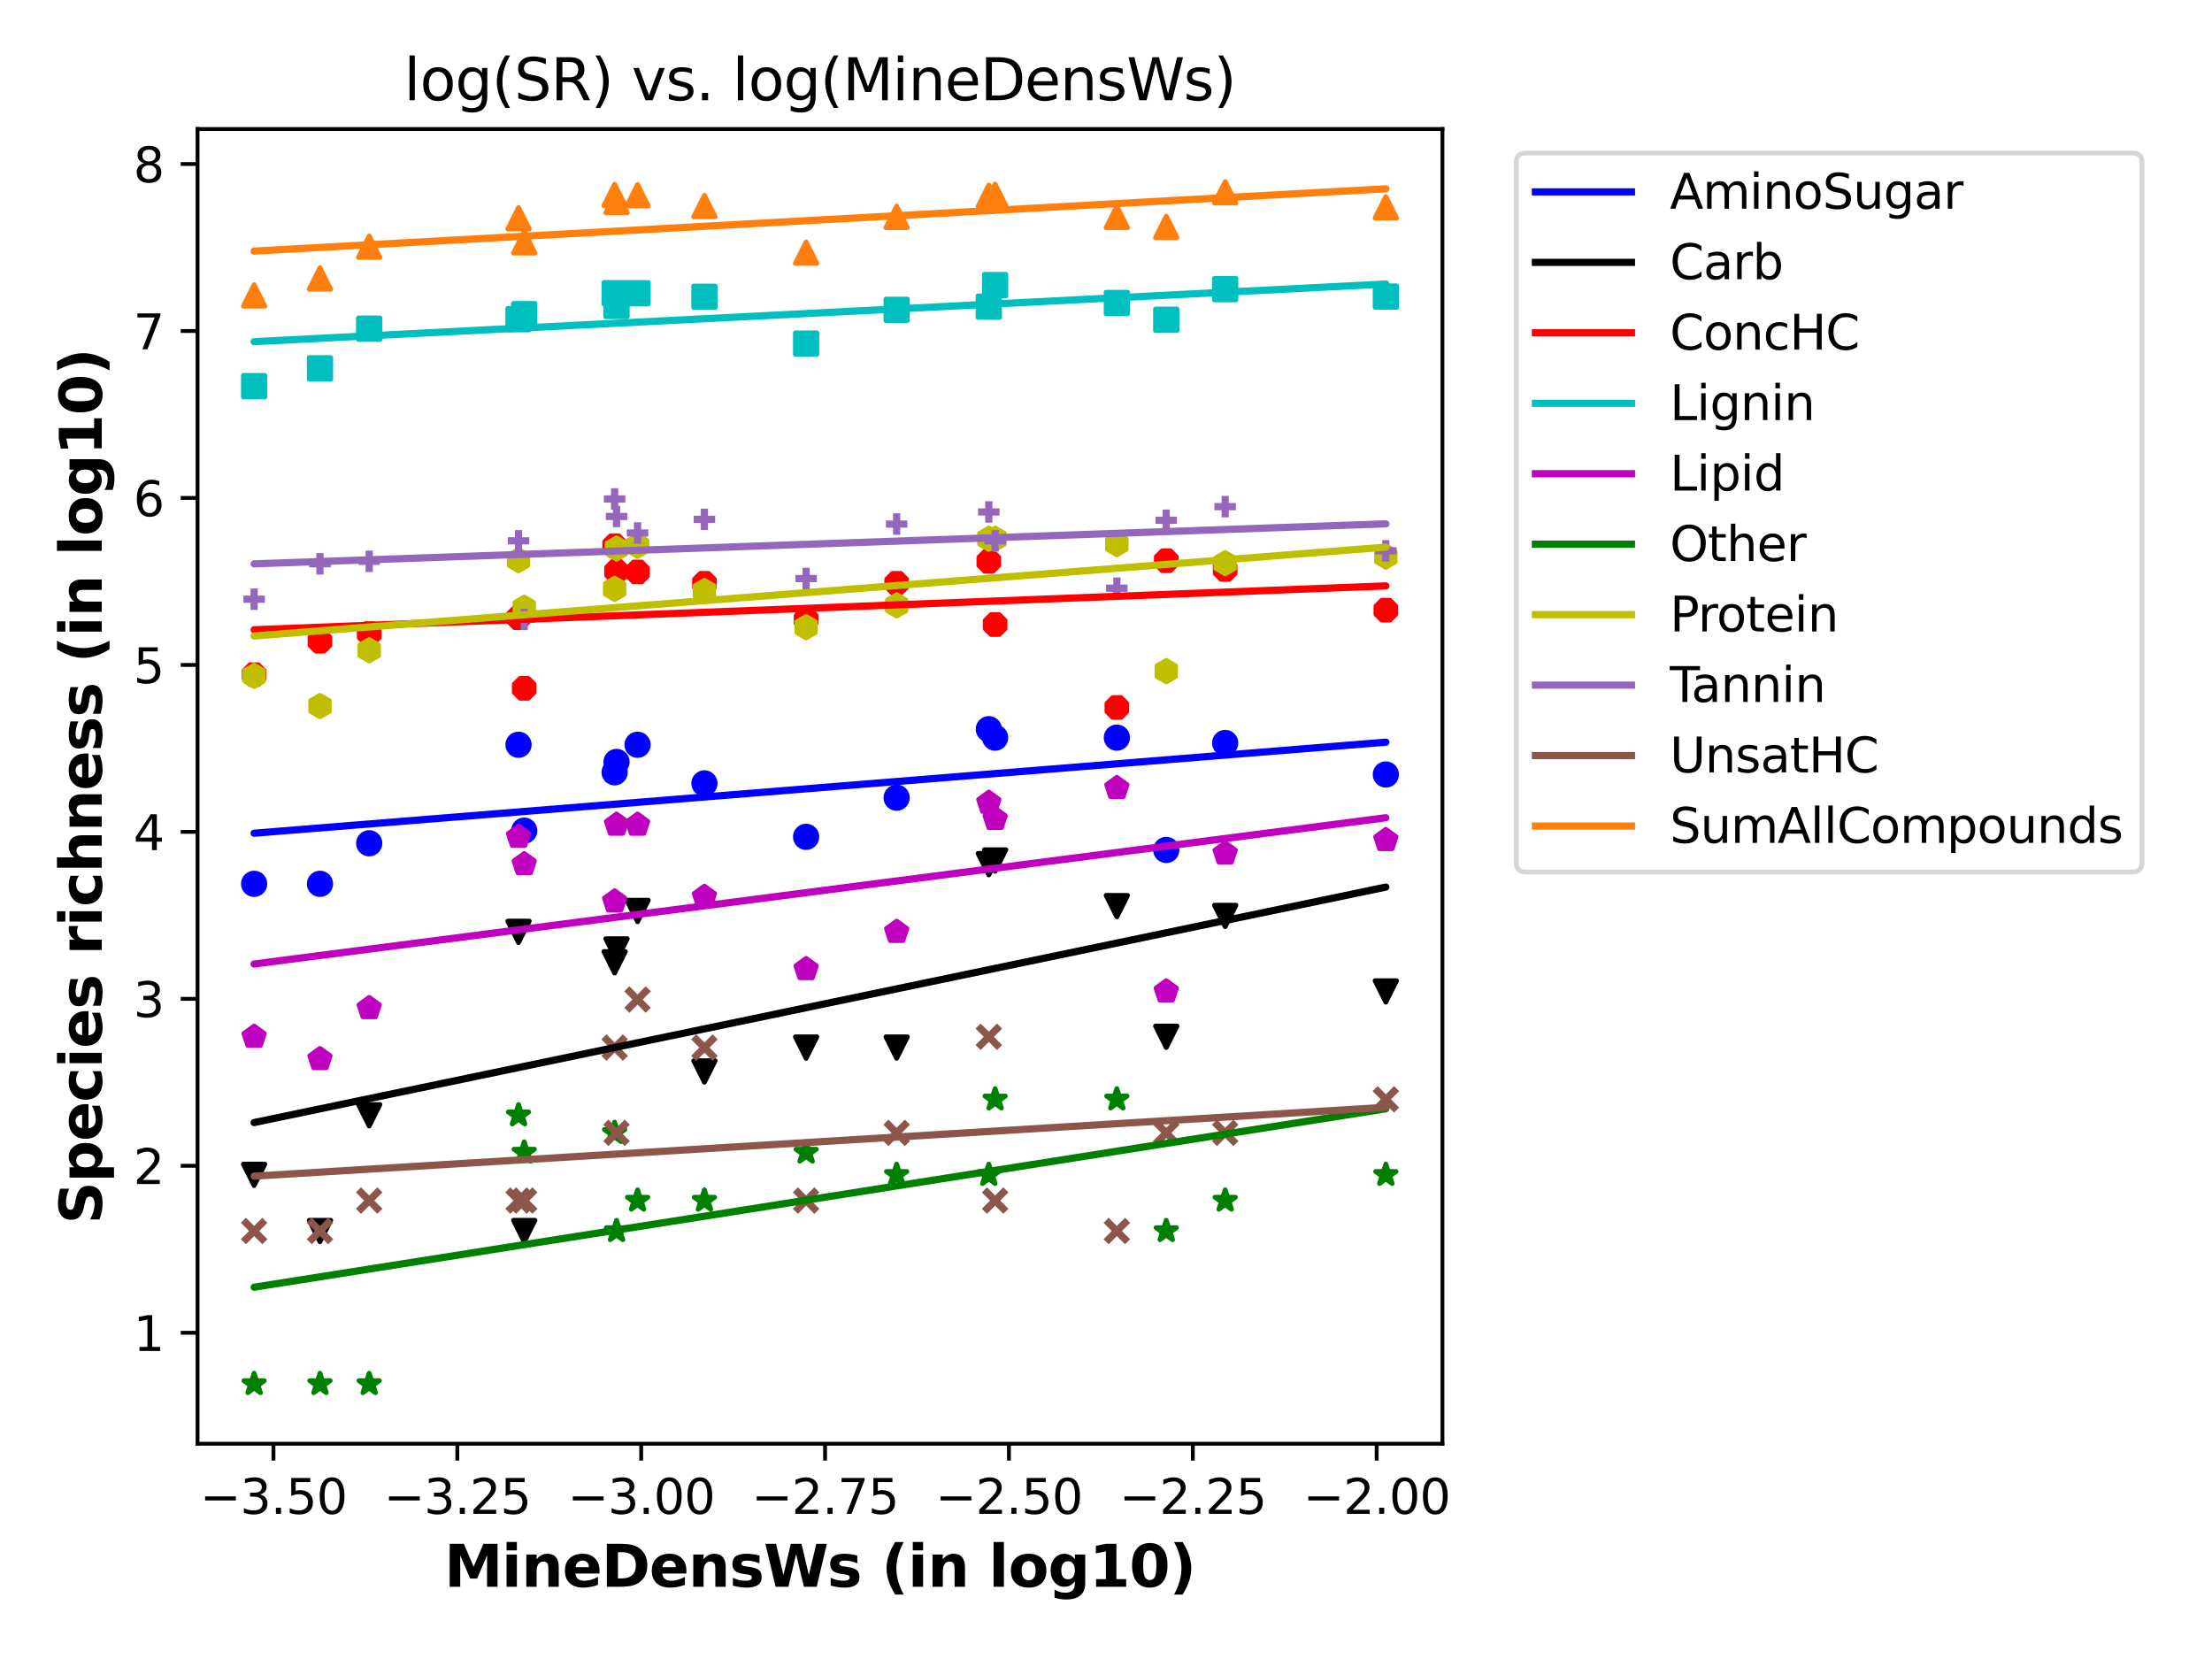 <?xml version="1.0" encoding="utf-8" standalone="no"?>
<!DOCTYPE svg PUBLIC "-//W3C//DTD SVG 1.1//EN"
  "http://www.w3.org/Graphics/SVG/1.1/DTD/svg11.dtd">
<svg xmlns:xlink="http://www.w3.org/1999/xlink" width="460.8pt" height="345.6pt" viewBox="0 0 460.8 345.6" xmlns="http://www.w3.org/2000/svg" version="1.1">
 <defs>
  <style type="text/css">*{stroke-linejoin: round; stroke-linecap: butt}</style>
 </defs>
 <g id="figure_1">
  <g id="patch_1">
   <path d="M 0 345.6 
L 460.8 345.6 
L 460.8 0 
L 0 0 
z
" style="fill: #ffffff"/>
  </g>
  <g id="axes_1">
   <g id="patch_2">
    <path d="M 41.15 300.76 
L 300.485 300.76 
L 300.485 26.88 
L 41.15 26.88 
z
" style="fill: #ffffff"/>
   </g>
   <g id="PathCollection_1">
    <defs>
     <path id="m089c01326c" d="M 0 2.236 
C 0.593 2.236 1.162 2 1.581 1.581 
C 2 1.162 2.236 0.593 2.236 0 
C 2.236 -0.593 2 -1.162 1.581 -1.581 
C 1.162 -2 0.593 -2.236 0 -2.236 
C -0.593 -2.236 -1.162 -2 -1.581 -1.581 
C -2 -1.162 -2.236 -0.593 -2.236 0 
C -2.236 0.593 -2 1.162 -1.581 1.581 
C -1.162 2 -0.593 2.236 0 2.236 
z
" style="stroke: #0000ff"/>
    </defs>
    <g clip-path="url(#p854d172635)">
     <use xlink:href="#m089c01326c" x="146.744" y="163.193" style="fill: #0000ff; stroke: #0000ff"/>
     <use xlink:href="#m089c01326c" x="205.988" y="151.901" style="fill: #0000ff; stroke: #0000ff"/>
     <use xlink:href="#m089c01326c" x="128.435" y="158.728" style="fill: #0000ff; stroke: #0000ff"/>
     <use xlink:href="#m089c01326c" x="128.039" y="160.889" style="fill: #0000ff; stroke: #0000ff"/>
     <use xlink:href="#m089c01326c" x="132.817" y="155.147" style="fill: #0000ff; stroke: #0000ff"/>
     <use xlink:href="#m089c01326c" x="52.938" y="184.117" style="fill: #0000ff; stroke: #0000ff"/>
     <use xlink:href="#m089c01326c" x="242.953" y="177.058" style="fill: #0000ff; stroke: #0000ff"/>
     <use xlink:href="#m089c01326c" x="255.226" y="154.771" style="fill: #0000ff; stroke: #0000ff"/>
     <use xlink:href="#m089c01326c" x="167.929" y="174.329" style="fill: #0000ff; stroke: #0000ff"/>
     <use xlink:href="#m089c01326c" x="207.304" y="153.667" style="fill: #0000ff; stroke: #0000ff"/>
     <use xlink:href="#m089c01326c" x="76.911" y="175.667" style="fill: #0000ff; stroke: #0000ff"/>
     <use xlink:href="#m089c01326c" x="186.788" y="166.176" style="fill: #0000ff; stroke: #0000ff"/>
     <use xlink:href="#m089c01326c" x="66.656" y="184.117" style="fill: #0000ff; stroke: #0000ff"/>
     <use xlink:href="#m089c01326c" x="108.018" y="155.147" style="fill: #0000ff; stroke: #0000ff"/>
     <use xlink:href="#m089c01326c" x="288.697" y="161.338" style="fill: #0000ff; stroke: #0000ff"/>
     <use xlink:href="#m089c01326c" x="109.204" y="173.041" style="fill: #0000ff; stroke: #0000ff"/>
     <use xlink:href="#m089c01326c" x="232.66" y="153.667" style="fill: #0000ff; stroke: #0000ff"/>
    </g>
   </g>
   <g id="PathCollection_2">
    <defs>
     <path id="m4a23258568" d="M -0 2.236 
L 2.236 -2.236 
L -2.236 -2.236 
z
" style="stroke: #000000"/>
    </defs>
    <g clip-path="url(#p854d172635)">
     <use xlink:href="#m4a23258568" x="146.744" y="223.208" style="stroke: #000000"/>
     <use xlink:href="#m4a23258568" x="205.988" y="180.02" style="stroke: #000000"/>
     <use xlink:href="#m4a23258568" x="128.435" y="197.787" style="stroke: #000000"/>
     <use xlink:href="#m4a23258568" x="128.039" y="200.464" style="stroke: #000000"/>
     <use xlink:href="#m4a23258568" x="132.817" y="189.769" style="stroke: #000000"/>
     <use xlink:href="#m4a23258568" x="52.938" y="244.739" style="stroke: #000000"/>
     <use xlink:href="#m4a23258568" x="242.953" y="215.986" style="stroke: #000000"/>
     <use xlink:href="#m4a23258568" x="255.226" y="190.808" style="stroke: #000000"/>
     <use xlink:href="#m4a23258568" x="167.929" y="218.231" style="stroke: #000000"/>
     <use xlink:href="#m4a23258568" x="207.304" y="179.256" style="stroke: #000000"/>
     <use xlink:href="#m4a23258568" x="76.911" y="232.333" style="stroke: #000000"/>
     <use xlink:href="#m4a23258568" x="186.788" y="218.231" style="stroke: #000000"/>
     <use xlink:href="#m4a23258568" x="66.656" y="256.442" style="stroke: #000000"/>
     <use xlink:href="#m4a23258568" x="108.018" y="194.123" style="stroke: #000000"/>
     <use xlink:href="#m4a23258568" x="288.697" y="206.528" style="stroke: #000000"/>
     <use xlink:href="#m4a23258568" x="109.204" y="256.442" style="stroke: #000000"/>
     <use xlink:href="#m4a23258568" x="232.66" y="188.761" style="stroke: #000000"/>
    </g>
   </g>
   <g id="PathCollection_3">
    <defs>
     <path id="m742942788e" d="M -0.856 -2.066 
L -2.066 -0.856 
L -2.066 0.856 
L -0.856 2.066 
L 0.856 2.066 
L 2.066 0.856 
L 2.066 -0.856 
L 0.856 -2.066 
z
" style="stroke: #ff0000"/>
    </defs>
    <g clip-path="url(#p854d172635)">
     <use xlink:href="#m742942788e" x="146.744" y="121.509" style="fill: #ff0000; stroke: #ff0000"/>
     <use xlink:href="#m742942788e" x="205.988" y="116.937" style="fill: #ff0000; stroke: #ff0000"/>
     <use xlink:href="#m742942788e" x="128.435" y="119.014" style="fill: #ff0000; stroke: #ff0000"/>
     <use xlink:href="#m742942788e" x="128.039" y="113.691" style="fill: #ff0000; stroke: #ff0000"/>
     <use xlink:href="#m742942788e" x="132.817" y="119.148" style="fill: #ff0000; stroke: #ff0000"/>
     <use xlink:href="#m742942788e" x="52.938" y="140.545" style="fill: #ff0000; stroke: #ff0000"/>
     <use xlink:href="#m742942788e" x="242.953" y="116.811" style="fill: #ff0000; stroke: #ff0000"/>
     <use xlink:href="#m742942788e" x="255.226" y="118.615" style="fill: #ff0000; stroke: #ff0000"/>
     <use xlink:href="#m742942788e" x="167.929" y="129.02" style="fill: #ff0000; stroke: #ff0000"/>
     <use xlink:href="#m742942788e" x="207.304" y="130.107" style="fill: #ff0000; stroke: #ff0000"/>
     <use xlink:href="#m742942788e" x="76.911" y="131.997" style="fill: #ff0000; stroke: #ff0000"/>
     <use xlink:href="#m742942788e" x="186.788" y="121.509" style="fill: #ff0000; stroke: #ff0000"/>
     <use xlink:href="#m742942788e" x="66.656" y="133.588" style="fill: #ff0000; stroke: #ff0000"/>
     <use xlink:href="#m742942788e" x="108.018" y="128.665" style="fill: #ff0000; stroke: #ff0000"/>
     <use xlink:href="#m742942788e" x="288.697" y="127.111" style="fill: #ff0000; stroke: #ff0000"/>
     <use xlink:href="#m742942788e" x="109.204" y="143.391" style="fill: #ff0000; stroke: #ff0000"/>
     <use xlink:href="#m742942788e" x="232.66" y="147.386" style="fill: #ff0000; stroke: #ff0000"/>
    </g>
   </g>
   <g id="PathCollection_4">
    <defs>
     <path id="m14c3dc510f" d="M -2.236 2.236 
L 2.236 2.236 
L 2.236 -2.236 
L -2.236 -2.236 
z
" style="stroke: #00bfbf"/>
    </defs>
    <g clip-path="url(#p854d172635)">
     <use xlink:href="#m14c3dc510f" x="146.744" y="61.827" style="fill: #00bfbf; stroke: #00bfbf"/>
     <use xlink:href="#m14c3dc510f" x="205.988" y="63.876" style="fill: #00bfbf; stroke: #00bfbf"/>
     <use xlink:href="#m14c3dc510f" x="128.435" y="63.739" style="fill: #00bfbf; stroke: #00bfbf"/>
     <use xlink:href="#m14c3dc510f" x="128.039" y="61.085" style="fill: #00bfbf; stroke: #00bfbf"/>
     <use xlink:href="#m14c3dc510f" x="132.817" y="61.085" style="fill: #00bfbf; stroke: #00bfbf"/>
     <use xlink:href="#m14c3dc510f" x="52.938" y="80.448" style="fill: #00bfbf; stroke: #00bfbf"/>
     <use xlink:href="#m14c3dc510f" x="242.953" y="66.612" style="fill: #00bfbf; stroke: #00bfbf"/>
     <use xlink:href="#m14c3dc510f" x="255.226" y="60.236" style="fill: #00bfbf; stroke: #00bfbf"/>
     <use xlink:href="#m14c3dc510f" x="167.929" y="71.575" style="fill: #00bfbf; stroke: #00bfbf"/>
     <use xlink:href="#m14c3dc510f" x="207.304" y="59.382" style="fill: #00bfbf; stroke: #00bfbf"/>
     <use xlink:href="#m14c3dc510f" x="76.911" y="68.469" style="fill: #00bfbf; stroke: #00bfbf"/>
     <use xlink:href="#m14c3dc510f" x="186.788" y="64.54" style="fill: #00bfbf; stroke: #00bfbf"/>
     <use xlink:href="#m14c3dc510f" x="66.656" y="76.726" style="fill: #00bfbf; stroke: #00bfbf"/>
     <use xlink:href="#m14c3dc510f" x="108.018" y="66.493" style="fill: #00bfbf; stroke: #00bfbf"/>
     <use xlink:href="#m14c3dc510f" x="288.697" y="61.775" style="fill: #00bfbf; stroke: #00bfbf"/>
     <use xlink:href="#m14c3dc510f" x="109.204" y="65.445" style="fill: #00bfbf; stroke: #00bfbf"/>
     <use xlink:href="#m14c3dc510f" x="232.66" y="63.117" style="fill: #00bfbf; stroke: #00bfbf"/>
    </g>
   </g>
   <g id="PathCollection_5">
    <defs>
     <path id="m4386305293" d="M 0 -2.236 
L -2.127 -0.691 
L -1.314 1.809 
L 1.314 1.809 
L 2.127 -0.691 
z
" style="stroke: #bf00bf"/>
    </defs>
    <g clip-path="url(#p854d172635)">
     <use xlink:href="#m4386305293" x="146.744" y="186.828" style="fill: #bf00bf; stroke: #bf00bf"/>
     <use xlink:href="#m4386305293" x="205.988" y="167.23" style="fill: #bf00bf; stroke: #bf00bf"/>
     <use xlink:href="#m4386305293" x="128.435" y="171.798" style="fill: #bf00bf; stroke: #bf00bf"/>
     <use xlink:href="#m4386305293" x="128.039" y="187.781" style="fill: #bf00bf; stroke: #bf00bf"/>
     <use xlink:href="#m4386305293" x="132.817" y="171.798" style="fill: #bf00bf; stroke: #bf00bf"/>
     <use xlink:href="#m4386305293" x="52.938" y="215.986" style="fill: #bf00bf; stroke: #bf00bf"/>
     <use xlink:href="#m4386305293" x="242.953" y="206.528" style="fill: #bf00bf; stroke: #bf00bf"/>
     <use xlink:href="#m4386305293" x="255.226" y="177.775" style="fill: #bf00bf; stroke: #bf00bf"/>
     <use xlink:href="#m4386305293" x="167.929" y="201.884" style="fill: #bf00bf; stroke: #bf00bf"/>
     <use xlink:href="#m4386305293" x="207.304" y="170.599" style="fill: #bf00bf; stroke: #bf00bf"/>
     <use xlink:href="#m4386305293" x="76.911" y="210.009" style="fill: #bf00bf; stroke: #bf00bf"/>
     <use xlink:href="#m4386305293" x="186.788" y="194.123" style="fill: #bf00bf; stroke: #bf00bf"/>
     <use xlink:href="#m4386305293" x="66.656" y="220.63" style="fill: #bf00bf; stroke: #bf00bf"/>
     <use xlink:href="#m4386305293" x="108.018" y="174.329" style="fill: #bf00bf; stroke: #bf00bf"/>
     <use xlink:href="#m4386305293" x="288.697" y="174.992" style="fill: #bf00bf; stroke: #bf00bf"/>
     <use xlink:href="#m4386305293" x="109.204" y="180.02" style="fill: #bf00bf; stroke: #bf00bf"/>
     <use xlink:href="#m4386305293" x="232.66" y="164.16" style="fill: #bf00bf; stroke: #bf00bf"/>
    </g>
   </g>
   <g id="PathCollection_6">
    <defs>
     <path id="m144d49e46d" d="M 0 -2.236 
L -0.502 -0.691 
L -2.127 -0.691 
L -0.812 0.264 
L -1.314 1.809 
L -0 0.854 
L 1.314 1.809 
L 0.812 0.264 
L 2.127 -0.691 
L 0.502 -0.691 
z
" style="stroke: #008000"/>
    </defs>
    <g clip-path="url(#p854d172635)">
     <use xlink:href="#m144d49e46d" x="146.744" y="250.1" style="fill: #008000; stroke: #008000"/>
     <use xlink:href="#m144d49e46d" x="205.988" y="244.739" style="fill: #008000; stroke: #008000"/>
     <use xlink:href="#m144d49e46d" x="128.435" y="256.442" style="fill: #008000; stroke: #008000"/>
     <use xlink:href="#m144d49e46d" x="128.039" y="235.998" style="fill: #008000; stroke: #008000"/>
     <use xlink:href="#m144d49e46d" x="132.817" y="250.1" style="fill: #008000; stroke: #008000"/>
     <use xlink:href="#m144d49e46d" x="52.938" y="288.311" style="fill: #008000; stroke: #008000"/>
     <use xlink:href="#m144d49e46d" x="242.953" y="256.442" style="fill: #008000; stroke: #008000"/>
     <use xlink:href="#m144d49e46d" x="255.226" y="250.1" style="fill: #008000; stroke: #008000"/>
     <use xlink:href="#m144d49e46d" x="167.929" y="240.094" style="fill: #008000; stroke: #008000"/>
     <use xlink:href="#m144d49e46d" x="207.304" y="229.018" style="fill: #008000; stroke: #008000"/>
     <use xlink:href="#m144d49e46d" x="76.911" y="288.311" style="fill: #008000; stroke: #008000"/>
     <use xlink:href="#m144d49e46d" x="186.788" y="244.739" style="fill: #008000; stroke: #008000"/>
     <use xlink:href="#m144d49e46d" x="66.656" y="288.311" style="fill: #008000; stroke: #008000"/>
     <use xlink:href="#m144d49e46d" x="108.018" y="232.333" style="fill: #008000; stroke: #008000"/>
     <use xlink:href="#m144d49e46d" x="288.697" y="244.739" style="fill: #008000; stroke: #008000"/>
     <use xlink:href="#m144d49e46d" x="109.204" y="240.094" style="fill: #008000; stroke: #008000"/>
     <use xlink:href="#m144d49e46d" x="232.66" y="229.018" style="fill: #008000; stroke: #008000"/>
    </g>
   </g>
   <g id="PathCollection_7">
    <defs>
     <path id="m7c3b9eff11" d="M 0 -2.236 
L -1.936 -1.118 
L -1.936 1.118 
L -0 2.236 
L 1.936 1.118 
L 1.936 -1.118 
z
" style="stroke: #bfbf00"/>
    </defs>
    <g clip-path="url(#p854d172635)">
     <use xlink:href="#m7c3b9eff11" x="146.744" y="123.127" style="fill: #bfbf00; stroke: #bfbf00"/>
     <use xlink:href="#m7c3b9eff11" x="205.988" y="112.23" style="fill: #bfbf00; stroke: #bfbf00"/>
     <use xlink:href="#m7c3b9eff11" x="128.435" y="114.269" style="fill: #bfbf00; stroke: #bfbf00"/>
     <use xlink:href="#m7c3b9eff11" x="128.039" y="122.678" style="fill: #bfbf00; stroke: #bfbf00"/>
     <use xlink:href="#m7c3b9eff11" x="132.817" y="113.691" style="fill: #bfbf00; stroke: #bfbf00"/>
     <use xlink:href="#m7c3b9eff11" x="52.938" y="140.794" style="fill: #bfbf00; stroke: #bfbf00"/>
     <use xlink:href="#m7c3b9eff11" x="242.953" y="139.807" style="fill: #bfbf00; stroke: #bfbf00"/>
     <use xlink:href="#m7c3b9eff11" x="255.226" y="117.317" style="fill: #bfbf00; stroke: #bfbf00"/>
     <use xlink:href="#m7c3b9eff11" x="167.929" y="130.663" style="fill: #bfbf00; stroke: #bfbf00"/>
     <use xlink:href="#m7c3b9eff11" x="207.304" y="112.23" style="fill: #bfbf00; stroke: #bfbf00"/>
     <use xlink:href="#m7c3b9eff11" x="76.911" y="135.468" style="fill: #bfbf00; stroke: #bfbf00"/>
     <use xlink:href="#m7c3b9eff11" x="186.788" y="126.113" style="fill: #bfbf00; stroke: #bfbf00"/>
     <use xlink:href="#m7c3b9eff11" x="66.656" y="147.085" style="fill: #bfbf00; stroke: #bfbf00"/>
     <use xlink:href="#m7c3b9eff11" x="108.018" y="116.686" style="fill: #bfbf00; stroke: #bfbf00"/>
     <use xlink:href="#m7c3b9eff11" x="288.697" y="115.943" style="fill: #bfbf00; stroke: #bfbf00"/>
     <use xlink:href="#m7c3b9eff11" x="109.204" y="126.608" style="fill: #bfbf00; stroke: #bfbf00"/>
     <use xlink:href="#m7c3b9eff11" x="232.66" y="113.348" style="fill: #bfbf00; stroke: #bfbf00"/>
    </g>
   </g>
   <g id="PathCollection_8">
    <defs>
     <path id="mbe44d3c7e2" d="M -2.236 0 
L 2.236 0 
M 0 2.236 
L 0 -2.236 
" style="stroke: #9467bd; stroke-width: 1.5"/>
    </defs>
    <g clip-path="url(#p854d172635)">
     <use xlink:href="#mbe44d3c7e2" x="146.744" y="108.182" style="fill: #9467bd; stroke: #9467bd; stroke-width: 1.5"/>
     <use xlink:href="#mbe44d3c7e2" x="205.988" y="106.649" style="fill: #9467bd; stroke: #9467bd; stroke-width: 1.5"/>
     <use xlink:href="#mbe44d3c7e2" x="128.435" y="107.599" style="fill: #9467bd; stroke: #9467bd; stroke-width: 1.5"/>
     <use xlink:href="#mbe44d3c7e2" x="128.039" y="103.944" style="fill: #9467bd; stroke: #9467bd; stroke-width: 1.5"/>
     <use xlink:href="#mbe44d3c7e2" x="132.817" y="111.039" style="fill: #9467bd; stroke: #9467bd; stroke-width: 1.5"/>
     <use xlink:href="#mbe44d3c7e2" x="52.938" y="124.824" style="fill: #9467bd; stroke: #9467bd; stroke-width: 1.5"/>
     <use xlink:href="#mbe44d3c7e2" x="242.953" y="108.378" style="fill: #9467bd; stroke: #9467bd; stroke-width: 1.5"/>
     <use xlink:href="#mbe44d3c7e2" x="255.226" y="105.541" style="fill: #9467bd; stroke: #9467bd; stroke-width: 1.5"/>
     <use xlink:href="#mbe44d3c7e2" x="167.929" y="120.517" style="fill: #9467bd; stroke: #9467bd; stroke-width: 1.5"/>
     <use xlink:href="#mbe44d3c7e2" x="207.304" y="112.673" style="fill: #9467bd; stroke: #9467bd; stroke-width: 1.5"/>
     <use xlink:href="#mbe44d3c7e2" x="76.911" y="116.937" style="fill: #9467bd; stroke: #9467bd; stroke-width: 1.5"/>
     <use xlink:href="#mbe44d3c7e2" x="186.788" y="109.176" style="fill: #9467bd; stroke: #9467bd; stroke-width: 1.5"/>
     <use xlink:href="#mbe44d3c7e2" x="66.656" y="117.445" style="fill: #9467bd; stroke: #9467bd; stroke-width: 1.5"/>
     <use xlink:href="#mbe44d3c7e2" x="108.018" y="112.673" style="fill: #9467bd; stroke: #9467bd; stroke-width: 1.5"/>
     <use xlink:href="#mbe44d3c7e2" x="288.697" y="114.739" style="fill: #9467bd; stroke: #9467bd; stroke-width: 1.5"/>
     <use xlink:href="#mbe44d3c7e2" x="109.204" y="129.02" style="fill: #9467bd; stroke: #9467bd; stroke-width: 1.5"/>
     <use xlink:href="#mbe44d3c7e2" x="232.66" y="122.53" style="fill: #9467bd; stroke: #9467bd; stroke-width: 1.5"/>
    </g>
   </g>
   <g id="PathCollection_9">
    <defs>
     <path id="mfc7498510e" d="M -2.236 2.236 
L 2.236 -2.236 
M -2.236 -2.236 
L 2.236 2.236 
" style="stroke: #8c564b; stroke-width: 1.5"/>
    </defs>
    <g clip-path="url(#p854d172635)">
     <use xlink:href="#mfc7498510e" x="146.744" y="218.231" style="fill: #8c564b; stroke: #8c564b; stroke-width: 1.5"/>
     <use xlink:href="#mfc7498510e" x="205.988" y="215.986" style="fill: #8c564b; stroke: #8c564b; stroke-width: 1.5"/>
     <use xlink:href="#mfc7498510e" x="128.435" y="235.998" style="fill: #8c564b; stroke: #8c564b; stroke-width: 1.5"/>
     <use xlink:href="#mfc7498510e" x="128.039" y="218.231" style="fill: #8c564b; stroke: #8c564b; stroke-width: 1.5"/>
     <use xlink:href="#mfc7498510e" x="132.817" y="208.225" style="fill: #8c564b; stroke: #8c564b; stroke-width: 1.5"/>
     <use xlink:href="#mfc7498510e" x="52.938" y="256.442" style="fill: #8c564b; stroke: #8c564b; stroke-width: 1.5"/>
     <use xlink:href="#mfc7498510e" x="242.953" y="235.998" style="fill: #8c564b; stroke: #8c564b; stroke-width: 1.5"/>
     <use xlink:href="#mfc7498510e" x="255.226" y="235.998" style="fill: #8c564b; stroke: #8c564b; stroke-width: 1.5"/>
     <use xlink:href="#mfc7498510e" x="167.929" y="250.1" style="fill: #8c564b; stroke: #8c564b; stroke-width: 1.5"/>
     <use xlink:href="#mfc7498510e" x="207.304" y="250.1" style="fill: #8c564b; stroke: #8c564b; stroke-width: 1.5"/>
     <use xlink:href="#mfc7498510e" x="76.911" y="250.1" style="fill: #8c564b; stroke: #8c564b; stroke-width: 1.5"/>
     <use xlink:href="#mfc7498510e" x="186.788" y="235.998" style="fill: #8c564b; stroke: #8c564b; stroke-width: 1.5"/>
     <use xlink:href="#mfc7498510e" x="66.656" y="256.442" style="fill: #8c564b; stroke: #8c564b; stroke-width: 1.5"/>
     <use xlink:href="#mfc7498510e" x="108.018" y="250.1" style="fill: #8c564b; stroke: #8c564b; stroke-width: 1.5"/>
     <use xlink:href="#mfc7498510e" x="288.697" y="229.018" style="fill: #8c564b; stroke: #8c564b; stroke-width: 1.5"/>
     <use xlink:href="#mfc7498510e" x="109.204" y="250.1" style="fill: #8c564b; stroke: #8c564b; stroke-width: 1.5"/>
     <use xlink:href="#mfc7498510e" x="232.66" y="256.442" style="fill: #8c564b; stroke: #8c564b; stroke-width: 1.5"/>
    </g>
   </g>
   <g id="PathCollection_10">
    <defs>
     <path id="m51c5b3bd7b" d="M 0 -2.236 
L -2.236 2.236 
L 2.236 2.236 
z
" style="stroke: #ff7f0e"/>
    </defs>
    <g clip-path="url(#p854d172635)">
     <use xlink:href="#m51c5b3bd7b" x="146.744" y="42.921" style="fill: #ff7f0e; stroke: #ff7f0e"/>
     <use xlink:href="#m51c5b3bd7b" x="205.988" y="40.768" style="fill: #ff7f0e; stroke: #ff7f0e"/>
     <use xlink:href="#m51c5b3bd7b" x="128.435" y="42.091" style="fill: #ff7f0e; stroke: #ff7f0e"/>
     <use xlink:href="#m51c5b3bd7b" x="128.039" y="40.628" style="fill: #ff7f0e; stroke: #ff7f0e"/>
     <use xlink:href="#m51c5b3bd7b" x="132.817" y="40.67" style="fill: #ff7f0e; stroke: #ff7f0e"/>
     <use xlink:href="#m51c5b3bd7b" x="52.938" y="61.544" style="fill: #ff7f0e; stroke: #ff7f0e"/>
     <use xlink:href="#m51c5b3bd7b" x="242.953" y="47.262" style="fill: #ff7f0e; stroke: #ff7f0e"/>
     <use xlink:href="#m51c5b3bd7b" x="255.226" y="40.056" style="fill: #ff7f0e; stroke: #ff7f0e"/>
     <use xlink:href="#m51c5b3bd7b" x="167.929" y="52.638" style="fill: #ff7f0e; stroke: #ff7f0e"/>
     <use xlink:href="#m51c5b3bd7b" x="207.304" y="40.586" style="fill: #ff7f0e; stroke: #ff7f0e"/>
     <use xlink:href="#m51c5b3bd7b" x="76.911" y="51.391" style="fill: #ff7f0e; stroke: #ff7f0e"/>
     <use xlink:href="#m51c5b3bd7b" x="186.788" y="45.184" style="fill: #ff7f0e; stroke: #ff7f0e"/>
     <use xlink:href="#m51c5b3bd7b" x="66.656" y="58.013" style="fill: #ff7f0e; stroke: #ff7f0e"/>
     <use xlink:href="#m51c5b3bd7b" x="108.018" y="45.457" style="fill: #ff7f0e; stroke: #ff7f0e"/>
     <use xlink:href="#m51c5b3bd7b" x="288.697" y="43.192" style="fill: #ff7f0e; stroke: #ff7f0e"/>
     <use xlink:href="#m51c5b3bd7b" x="109.204" y="50.484" style="fill: #ff7f0e; stroke: #ff7f0e"/>
     <use xlink:href="#m51c5b3bd7b" x="232.66" y="45.2" style="fill: #ff7f0e; stroke: #ff7f0e"/>
    </g>
   </g>
   <g id="matplotlib.axis_1">
    <g id="xtick_1">
     <g id="line2d_1">
      <defs>
       <path id="m67acb07e5a" d="M 0 0 
L 0 3.5 
" style="stroke: #000000; stroke-width: 0.8"/>
      </defs>
      <g>
       <use xlink:href="#m67acb07e5a" x="56.967" y="300.76" style="stroke: #000000; stroke-width: 0.8"/>
      </g>
     </g>
     <g id="text_1">
      <!-- −3.50 -->
      <g transform="translate(41.644 315.358)scale(0.1 -0.1)">
       <defs>
        <path id="DejaVuSans-2212" d="M 678 2272 
L 4684 2272 
L 4684 1741 
L 678 1741 
L 678 2272 
z
" transform="scale(0.016)"/>
        <path id="DejaVuSans-33" d="M 2597 2516 
Q 3050 2419 3304 2112 
Q 3559 1806 3559 1356 
Q 3559 666 3084 287 
Q 2609 -91 1734 -91 
Q 1441 -91 1130 -33 
Q 819 25 488 141 
L 488 750 
Q 750 597 1062 519 
Q 1375 441 1716 441 
Q 2309 441 2620 675 
Q 2931 909 2931 1356 
Q 2931 1769 2642 2001 
Q 2353 2234 1838 2234 
L 1294 2234 
L 1294 2753 
L 1863 2753 
Q 2328 2753 2575 2939 
Q 2822 3125 2822 3475 
Q 2822 3834 2567 4026 
Q 2313 4219 1838 4219 
Q 1578 4219 1281 4162 
Q 984 4106 628 3988 
L 628 4550 
Q 988 4650 1302 4700 
Q 1616 4750 1894 4750 
Q 2613 4750 3031 4423 
Q 3450 4097 3450 3541 
Q 3450 3153 3228 2886 
Q 3006 2619 2597 2516 
z
" transform="scale(0.016)"/>
        <path id="DejaVuSans-2e" d="M 684 794 
L 1344 794 
L 1344 0 
L 684 0 
L 684 794 
z
" transform="scale(0.016)"/>
        <path id="DejaVuSans-35" d="M 691 4666 
L 3169 4666 
L 3169 4134 
L 1269 4134 
L 1269 2991 
Q 1406 3038 1543 3061 
Q 1681 3084 1819 3084 
Q 2600 3084 3056 2656 
Q 3513 2228 3513 1497 
Q 3513 744 3044 326 
Q 2575 -91 1722 -91 
Q 1428 -91 1123 -41 
Q 819 9 494 109 
L 494 744 
Q 775 591 1075 516 
Q 1375 441 1709 441 
Q 2250 441 2565 725 
Q 2881 1009 2881 1497 
Q 2881 1984 2565 2268 
Q 2250 2553 1709 2553 
Q 1456 2553 1204 2497 
Q 953 2441 691 2322 
L 691 4666 
z
" transform="scale(0.016)"/>
        <path id="DejaVuSans-30" d="M 2034 4250 
Q 1547 4250 1301 3770 
Q 1056 3291 1056 2328 
Q 1056 1369 1301 889 
Q 1547 409 2034 409 
Q 2525 409 2770 889 
Q 3016 1369 3016 2328 
Q 3016 3291 2770 3770 
Q 2525 4250 2034 4250 
z
M 2034 4750 
Q 2819 4750 3233 4129 
Q 3647 3509 3647 2328 
Q 3647 1150 3233 529 
Q 2819 -91 2034 -91 
Q 1250 -91 836 529 
Q 422 1150 422 2328 
Q 422 3509 836 4129 
Q 1250 4750 2034 4750 
z
" transform="scale(0.016)"/>
       </defs>
       <use xlink:href="#DejaVuSans-2212"/>
       <use xlink:href="#DejaVuSans-33" x="83.789"/>
       <use xlink:href="#DejaVuSans-2e" x="147.412"/>
       <use xlink:href="#DejaVuSans-35" x="179.199"/>
       <use xlink:href="#DejaVuSans-30" x="242.822"/>
      </g>
     </g>
    </g>
    <g id="xtick_2">
     <g id="line2d_2">
      <g>
       <use xlink:href="#m67acb07e5a" x="95.27" y="300.76" style="stroke: #000000; stroke-width: 0.8"/>
      </g>
     </g>
     <g id="text_2">
      <!-- −3.25 -->
      <g transform="translate(79.948 315.358)scale(0.1 -0.1)">
       <defs>
        <path id="DejaVuSans-32" d="M 1228 531 
L 3431 531 
L 3431 0 
L 469 0 
L 469 531 
Q 828 903 1448 1529 
Q 2069 2156 2228 2338 
Q 2531 2678 2651 2914 
Q 2772 3150 2772 3378 
Q 2772 3750 2511 3984 
Q 2250 4219 1831 4219 
Q 1534 4219 1204 4116 
Q 875 4013 500 3803 
L 500 4441 
Q 881 4594 1212 4672 
Q 1544 4750 1819 4750 
Q 2544 4750 2975 4387 
Q 3406 4025 3406 3419 
Q 3406 3131 3298 2873 
Q 3191 2616 2906 2266 
Q 2828 2175 2409 1742 
Q 1991 1309 1228 531 
z
" transform="scale(0.016)"/>
       </defs>
       <use xlink:href="#DejaVuSans-2212"/>
       <use xlink:href="#DejaVuSans-33" x="83.789"/>
       <use xlink:href="#DejaVuSans-2e" x="147.412"/>
       <use xlink:href="#DejaVuSans-32" x="179.199"/>
       <use xlink:href="#DejaVuSans-35" x="242.822"/>
      </g>
     </g>
    </g>
    <g id="xtick_3">
     <g id="line2d_3">
      <g>
       <use xlink:href="#m67acb07e5a" x="133.573" y="300.76" style="stroke: #000000; stroke-width: 0.8"/>
      </g>
     </g>
     <g id="text_3">
      <!-- −3.00 -->
      <g transform="translate(118.251 315.358)scale(0.1 -0.1)">
       <use xlink:href="#DejaVuSans-2212"/>
       <use xlink:href="#DejaVuSans-33" x="83.789"/>
       <use xlink:href="#DejaVuSans-2e" x="147.412"/>
       <use xlink:href="#DejaVuSans-30" x="179.199"/>
       <use xlink:href="#DejaVuSans-30" x="242.822"/>
      </g>
     </g>
    </g>
    <g id="xtick_4">
     <g id="line2d_4">
      <g>
       <use xlink:href="#m67acb07e5a" x="171.876" y="300.76" style="stroke: #000000; stroke-width: 0.8"/>
      </g>
     </g>
     <g id="text_4">
      <!-- −2.75 -->
      <g transform="translate(156.554 315.358)scale(0.1 -0.1)">
       <defs>
        <path id="DejaVuSans-37" d="M 525 4666 
L 3525 4666 
L 3525 4397 
L 1831 0 
L 1172 0 
L 2766 4134 
L 525 4134 
L 525 4666 
z
" transform="scale(0.016)"/>
       </defs>
       <use xlink:href="#DejaVuSans-2212"/>
       <use xlink:href="#DejaVuSans-32" x="83.789"/>
       <use xlink:href="#DejaVuSans-2e" x="147.412"/>
       <use xlink:href="#DejaVuSans-37" x="179.199"/>
       <use xlink:href="#DejaVuSans-35" x="242.822"/>
      </g>
     </g>
    </g>
    <g id="xtick_5">
     <g id="line2d_5">
      <g>
       <use xlink:href="#m67acb07e5a" x="210.179" y="300.76" style="stroke: #000000; stroke-width: 0.8"/>
      </g>
     </g>
     <g id="text_5">
      <!-- −2.50 -->
      <g transform="translate(194.857 315.358)scale(0.1 -0.1)">
       <use xlink:href="#DejaVuSans-2212"/>
       <use xlink:href="#DejaVuSans-32" x="83.789"/>
       <use xlink:href="#DejaVuSans-2e" x="147.412"/>
       <use xlink:href="#DejaVuSans-35" x="179.199"/>
       <use xlink:href="#DejaVuSans-30" x="242.822"/>
      </g>
     </g>
    </g>
    <g id="xtick_6">
     <g id="line2d_6">
      <g>
       <use xlink:href="#m67acb07e5a" x="248.483" y="300.76" style="stroke: #000000; stroke-width: 0.8"/>
      </g>
     </g>
     <g id="text_6">
      <!-- −2.25 -->
      <g transform="translate(233.16 315.358)scale(0.1 -0.1)">
       <use xlink:href="#DejaVuSans-2212"/>
       <use xlink:href="#DejaVuSans-32" x="83.789"/>
       <use xlink:href="#DejaVuSans-2e" x="147.412"/>
       <use xlink:href="#DejaVuSans-32" x="179.199"/>
       <use xlink:href="#DejaVuSans-35" x="242.822"/>
      </g>
     </g>
    </g>
    <g id="xtick_7">
     <g id="line2d_7">
      <g>
       <use xlink:href="#m67acb07e5a" x="286.786" y="300.76" style="stroke: #000000; stroke-width: 0.8"/>
      </g>
     </g>
     <g id="text_7">
      <!-- −2.00 -->
      <g transform="translate(271.463 315.358)scale(0.1 -0.1)">
       <use xlink:href="#DejaVuSans-2212"/>
       <use xlink:href="#DejaVuSans-32" x="83.789"/>
       <use xlink:href="#DejaVuSans-2e" x="147.412"/>
       <use xlink:href="#DejaVuSans-30" x="179.199"/>
       <use xlink:href="#DejaVuSans-30" x="242.822"/>
      </g>
     </g>
    </g>
    <g id="text_8">
     <!-- MineDensWs (in log10) -->
     <g transform="translate(92.554 330.556)scale(0.12 -0.12)">
      <defs>
       <path id="DejaVuSans-Bold-4d" d="M 588 4666 
L 2119 4666 
L 3181 2169 
L 4250 4666 
L 5778 4666 
L 5778 0 
L 4641 0 
L 4641 3413 
L 3566 897 
L 2803 897 
L 1728 3413 
L 1728 0 
L 588 0 
L 588 4666 
z
" transform="scale(0.016)"/>
       <path id="DejaVuSans-Bold-69" d="M 538 3500 
L 1656 3500 
L 1656 0 
L 538 0 
L 538 3500 
z
M 538 4863 
L 1656 4863 
L 1656 3950 
L 538 3950 
L 538 4863 
z
" transform="scale(0.016)"/>
       <path id="DejaVuSans-Bold-6e" d="M 4056 2131 
L 4056 0 
L 2931 0 
L 2931 347 
L 2931 1631 
Q 2931 2084 2911 2256 
Q 2891 2428 2841 2509 
Q 2775 2619 2662 2680 
Q 2550 2741 2406 2741 
Q 2056 2741 1856 2470 
Q 1656 2200 1656 1722 
L 1656 0 
L 538 0 
L 538 3500 
L 1656 3500 
L 1656 2988 
Q 1909 3294 2193 3439 
Q 2478 3584 2822 3584 
Q 3428 3584 3742 3212 
Q 4056 2841 4056 2131 
z
" transform="scale(0.016)"/>
       <path id="DejaVuSans-Bold-65" d="M 4031 1759 
L 4031 1441 
L 1416 1441 
Q 1456 1047 1700 850 
Q 1944 653 2381 653 
Q 2734 653 3104 758 
Q 3475 863 3866 1075 
L 3866 213 
Q 3469 63 3072 -14 
Q 2675 -91 2278 -91 
Q 1328 -91 801 392 
Q 275 875 275 1747 
Q 275 2603 792 3093 
Q 1309 3584 2216 3584 
Q 3041 3584 3536 3087 
Q 4031 2591 4031 1759 
z
M 2881 2131 
Q 2881 2450 2695 2645 
Q 2509 2841 2209 2841 
Q 1884 2841 1681 2658 
Q 1478 2475 1428 2131 
L 2881 2131 
z
" transform="scale(0.016)"/>
       <path id="DejaVuSans-Bold-44" d="M 1791 3756 
L 1791 909 
L 2222 909 
Q 2959 909 3348 1275 
Q 3738 1641 3738 2338 
Q 3738 3031 3350 3393 
Q 2963 3756 2222 3756 
L 1791 3756 
z
M 588 4666 
L 1856 4666 
Q 2919 4666 3439 4514 
Q 3959 4363 4331 4000 
Q 4659 3684 4818 3271 
Q 4978 2859 4978 2338 
Q 4978 1809 4818 1395 
Q 4659 981 4331 666 
Q 3956 303 3431 151 
Q 2906 0 1856 0 
L 588 0 
L 588 4666 
z
" transform="scale(0.016)"/>
       <path id="DejaVuSans-Bold-73" d="M 3272 3391 
L 3272 2541 
Q 2913 2691 2578 2766 
Q 2244 2841 1947 2841 
Q 1628 2841 1473 2761 
Q 1319 2681 1319 2516 
Q 1319 2381 1436 2309 
Q 1553 2238 1856 2203 
L 2053 2175 
Q 2913 2066 3209 1816 
Q 3506 1566 3506 1031 
Q 3506 472 3093 190 
Q 2681 -91 1863 -91 
Q 1516 -91 1145 -36 
Q 775 19 384 128 
L 384 978 
Q 719 816 1070 734 
Q 1422 653 1784 653 
Q 2113 653 2278 743 
Q 2444 834 2444 1013 
Q 2444 1163 2330 1236 
Q 2216 1309 1875 1350 
L 1678 1375 
Q 931 1469 631 1722 
Q 331 1975 331 2491 
Q 331 3047 712 3315 
Q 1094 3584 1881 3584 
Q 2191 3584 2531 3537 
Q 2872 3491 3272 3391 
z
" transform="scale(0.016)"/>
       <path id="DejaVuSans-Bold-57" d="M 191 4666 
L 1344 4666 
L 2150 1275 
L 2950 4666 
L 4109 4666 
L 4909 1275 
L 5716 4666 
L 6859 4666 
L 5759 0 
L 4372 0 
L 3525 3547 
L 2688 0 
L 1300 0 
L 191 4666 
z
" transform="scale(0.016)"/>
       <path id="DejaVuSans-Bold-20" transform="scale(0.016)"/>
       <path id="DejaVuSans-Bold-28" d="M 2413 -844 
L 1484 -844 
Q 1006 -72 778 623 
Q 550 1319 550 2003 
Q 550 2688 779 3389 
Q 1009 4091 1484 4856 
L 2413 4856 
Q 2013 4116 1813 3408 
Q 1613 2700 1613 2009 
Q 1613 1319 1811 609 
Q 2009 -100 2413 -844 
z
" transform="scale(0.016)"/>
       <path id="DejaVuSans-Bold-6c" d="M 538 4863 
L 1656 4863 
L 1656 0 
L 538 0 
L 538 4863 
z
" transform="scale(0.016)"/>
       <path id="DejaVuSans-Bold-6f" d="M 2203 2784 
Q 1831 2784 1636 2517 
Q 1441 2250 1441 1747 
Q 1441 1244 1636 976 
Q 1831 709 2203 709 
Q 2569 709 2762 976 
Q 2956 1244 2956 1747 
Q 2956 2250 2762 2517 
Q 2569 2784 2203 2784 
z
M 2203 3584 
Q 3106 3584 3614 3096 
Q 4122 2609 4122 1747 
Q 4122 884 3614 396 
Q 3106 -91 2203 -91 
Q 1297 -91 786 396 
Q 275 884 275 1747 
Q 275 2609 786 3096 
Q 1297 3584 2203 3584 
z
" transform="scale(0.016)"/>
       <path id="DejaVuSans-Bold-67" d="M 2919 594 
Q 2688 288 2409 144 
Q 2131 0 1766 0 
Q 1125 0 706 504 
Q 288 1009 288 1791 
Q 288 2575 706 3076 
Q 1125 3578 1766 3578 
Q 2131 3578 2409 3434 
Q 2688 3291 2919 2981 
L 2919 3500 
L 4044 3500 
L 4044 353 
Q 4044 -491 3511 -936 
Q 2978 -1381 1966 -1381 
Q 1638 -1381 1331 -1331 
Q 1025 -1281 716 -1178 
L 716 -306 
Q 1009 -475 1290 -558 
Q 1572 -641 1856 -641 
Q 2406 -641 2662 -400 
Q 2919 -159 2919 353 
L 2919 594 
z
M 2181 2772 
Q 1834 2772 1640 2515 
Q 1447 2259 1447 1791 
Q 1447 1309 1634 1061 
Q 1822 813 2181 813 
Q 2531 813 2725 1069 
Q 2919 1325 2919 1791 
Q 2919 2259 2725 2515 
Q 2531 2772 2181 2772 
z
" transform="scale(0.016)"/>
       <path id="DejaVuSans-Bold-31" d="M 750 831 
L 1813 831 
L 1813 3847 
L 722 3622 
L 722 4441 
L 1806 4666 
L 2950 4666 
L 2950 831 
L 4013 831 
L 4013 0 
L 750 0 
L 750 831 
z
" transform="scale(0.016)"/>
       <path id="DejaVuSans-Bold-30" d="M 2944 2338 
Q 2944 3213 2780 3570 
Q 2616 3928 2228 3928 
Q 1841 3928 1675 3570 
Q 1509 3213 1509 2338 
Q 1509 1453 1675 1090 
Q 1841 728 2228 728 
Q 2613 728 2778 1090 
Q 2944 1453 2944 2338 
z
M 4147 2328 
Q 4147 1169 3647 539 
Q 3147 -91 2228 -91 
Q 1306 -91 806 539 
Q 306 1169 306 2328 
Q 306 3491 806 4120 
Q 1306 4750 2228 4750 
Q 3147 4750 3647 4120 
Q 4147 3491 4147 2328 
z
" transform="scale(0.016)"/>
       <path id="DejaVuSans-Bold-29" d="M 513 -844 
Q 913 -100 1113 609 
Q 1313 1319 1313 2009 
Q 1313 2700 1113 3408 
Q 913 4116 513 4856 
L 1441 4856 
Q 1916 4091 2145 3389 
Q 2375 2688 2375 2003 
Q 2375 1319 2147 623 
Q 1919 -72 1441 -844 
L 513 -844 
z
" transform="scale(0.016)"/>
      </defs>
      <use xlink:href="#DejaVuSans-Bold-4d"/>
      <use xlink:href="#DejaVuSans-Bold-69" x="99.512"/>
      <use xlink:href="#DejaVuSans-Bold-6e" x="133.789"/>
      <use xlink:href="#DejaVuSans-Bold-65" x="204.98"/>
      <use xlink:href="#DejaVuSans-Bold-44" x="272.803"/>
      <use xlink:href="#DejaVuSans-Bold-65" x="355.811"/>
      <use xlink:href="#DejaVuSans-Bold-6e" x="423.633"/>
      <use xlink:href="#DejaVuSans-Bold-73" x="494.824"/>
      <use xlink:href="#DejaVuSans-Bold-57" x="554.346"/>
      <use xlink:href="#DejaVuSans-Bold-73" x="664.648"/>
      <use xlink:href="#DejaVuSans-Bold-20" x="724.17"/>
      <use xlink:href="#DejaVuSans-Bold-28" x="758.984"/>
      <use xlink:href="#DejaVuSans-Bold-69" x="804.688"/>
      <use xlink:href="#DejaVuSans-Bold-6e" x="838.965"/>
      <use xlink:href="#DejaVuSans-Bold-20" x="910.156"/>
      <use xlink:href="#DejaVuSans-Bold-6c" x="944.971"/>
      <use xlink:href="#DejaVuSans-Bold-6f" x="979.248"/>
      <use xlink:href="#DejaVuSans-Bold-67" x="1047.949"/>
      <use xlink:href="#DejaVuSans-Bold-31" x="1119.531"/>
      <use xlink:href="#DejaVuSans-Bold-30" x="1189.111"/>
      <use xlink:href="#DejaVuSans-Bold-29" x="1258.691"/>
     </g>
    </g>
   </g>
   <g id="matplotlib.axis_2">
    <g id="ytick_1">
     <g id="line2d_8">
      <defs>
       <path id="m6cf691a1cb" d="M 0 0 
L -3.5 0 
" style="stroke: #000000; stroke-width: 0.8"/>
      </defs>
      <g>
       <use xlink:href="#m6cf691a1cb" x="41.15" y="277.638" style="stroke: #000000; stroke-width: 0.8"/>
      </g>
     </g>
     <g id="text_9">
      <!-- 1 -->
      <g transform="translate(27.788 281.438)scale(0.1 -0.1)">
       <defs>
        <path id="DejaVuSans-31" d="M 794 531 
L 1825 531 
L 1825 4091 
L 703 3866 
L 703 4441 
L 1819 4666 
L 2450 4666 
L 2450 531 
L 3481 531 
L 3481 0 
L 794 0 
L 794 531 
z
" transform="scale(0.016)"/>
       </defs>
       <use xlink:href="#DejaVuSans-31"/>
      </g>
     </g>
    </g>
    <g id="ytick_2">
     <g id="line2d_9">
      <g>
       <use xlink:href="#m6cf691a1cb" x="41.15" y="242.857" style="stroke: #000000; stroke-width: 0.8"/>
      </g>
     </g>
     <g id="text_10">
      <!-- 2 -->
      <g transform="translate(27.788 246.657)scale(0.1 -0.1)">
       <use xlink:href="#DejaVuSans-32"/>
      </g>
     </g>
    </g>
    <g id="ytick_3">
     <g id="line2d_10">
      <g>
       <use xlink:href="#m6cf691a1cb" x="41.15" y="208.077" style="stroke: #000000; stroke-width: 0.8"/>
      </g>
     </g>
     <g id="text_11">
      <!-- 3 -->
      <g transform="translate(27.788 211.876)scale(0.1 -0.1)">
       <use xlink:href="#DejaVuSans-33"/>
      </g>
     </g>
    </g>
    <g id="ytick_4">
     <g id="line2d_11">
      <g>
       <use xlink:href="#m6cf691a1cb" x="41.15" y="173.296" style="stroke: #000000; stroke-width: 0.8"/>
      </g>
     </g>
     <g id="text_12">
      <!-- 4 -->
      <g transform="translate(27.788 177.095)scale(0.1 -0.1)">
       <defs>
        <path id="DejaVuSans-34" d="M 2419 4116 
L 825 1625 
L 2419 1625 
L 2419 4116 
z
M 2253 4666 
L 3047 4666 
L 3047 1625 
L 3713 1625 
L 3713 1100 
L 3047 1100 
L 3047 0 
L 2419 0 
L 2419 1100 
L 313 1100 
L 313 1709 
L 2253 4666 
z
" transform="scale(0.016)"/>
       </defs>
       <use xlink:href="#DejaVuSans-34"/>
      </g>
     </g>
    </g>
    <g id="ytick_5">
     <g id="line2d_12">
      <g>
       <use xlink:href="#m6cf691a1cb" x="41.15" y="138.515" style="stroke: #000000; stroke-width: 0.8"/>
      </g>
     </g>
     <g id="text_13">
      <!-- 5 -->
      <g transform="translate(27.788 142.314)scale(0.1 -0.1)">
       <use xlink:href="#DejaVuSans-35"/>
      </g>
     </g>
    </g>
    <g id="ytick_6">
     <g id="line2d_13">
      <g>
       <use xlink:href="#m6cf691a1cb" x="41.15" y="103.734" style="stroke: #000000; stroke-width: 0.8"/>
      </g>
     </g>
     <g id="text_14">
      <!-- 6 -->
      <g transform="translate(27.788 107.533)scale(0.1 -0.1)">
       <defs>
        <path id="DejaVuSans-36" d="M 2113 2584 
Q 1688 2584 1439 2293 
Q 1191 2003 1191 1497 
Q 1191 994 1439 701 
Q 1688 409 2113 409 
Q 2538 409 2786 701 
Q 3034 994 3034 1497 
Q 3034 2003 2786 2293 
Q 2538 2584 2113 2584 
z
M 3366 4563 
L 3366 3988 
Q 3128 4100 2886 4159 
Q 2644 4219 2406 4219 
Q 1781 4219 1451 3797 
Q 1122 3375 1075 2522 
Q 1259 2794 1537 2939 
Q 1816 3084 2150 3084 
Q 2853 3084 3261 2657 
Q 3669 2231 3669 1497 
Q 3669 778 3244 343 
Q 2819 -91 2113 -91 
Q 1303 -91 875 529 
Q 447 1150 447 2328 
Q 447 3434 972 4092 
Q 1497 4750 2381 4750 
Q 2619 4750 2861 4703 
Q 3103 4656 3366 4563 
z
" transform="scale(0.016)"/>
       </defs>
       <use xlink:href="#DejaVuSans-36"/>
      </g>
     </g>
    </g>
    <g id="ytick_7">
     <g id="line2d_14">
      <g>
       <use xlink:href="#m6cf691a1cb" x="41.15" y="68.953" style="stroke: #000000; stroke-width: 0.8"/>
      </g>
     </g>
     <g id="text_15">
      <!-- 7 -->
      <g transform="translate(27.788 72.752)scale(0.1 -0.1)">
       <use xlink:href="#DejaVuSans-37"/>
      </g>
     </g>
    </g>
    <g id="ytick_8">
     <g id="line2d_15">
      <g>
       <use xlink:href="#m6cf691a1cb" x="41.15" y="34.172" style="stroke: #000000; stroke-width: 0.8"/>
      </g>
     </g>
     <g id="text_16">
      <!-- 8 -->
      <g transform="translate(27.788 37.972)scale(0.1 -0.1)">
       <defs>
        <path id="DejaVuSans-38" d="M 2034 2216 
Q 1584 2216 1326 1975 
Q 1069 1734 1069 1313 
Q 1069 891 1326 650 
Q 1584 409 2034 409 
Q 2484 409 2743 651 
Q 3003 894 3003 1313 
Q 3003 1734 2745 1975 
Q 2488 2216 2034 2216 
z
M 1403 2484 
Q 997 2584 770 2862 
Q 544 3141 544 3541 
Q 544 4100 942 4425 
Q 1341 4750 2034 4750 
Q 2731 4750 3128 4425 
Q 3525 4100 3525 3541 
Q 3525 3141 3298 2862 
Q 3072 2584 2669 2484 
Q 3125 2378 3379 2068 
Q 3634 1759 3634 1313 
Q 3634 634 3220 271 
Q 2806 -91 2034 -91 
Q 1263 -91 848 271 
Q 434 634 434 1313 
Q 434 1759 690 2068 
Q 947 2378 1403 2484 
z
M 1172 3481 
Q 1172 3119 1398 2916 
Q 1625 2713 2034 2713 
Q 2441 2713 2670 2916 
Q 2900 3119 2900 3481 
Q 2900 3844 2670 4047 
Q 2441 4250 2034 4250 
Q 1625 4250 1398 4047 
Q 1172 3844 1172 3481 
z
" transform="scale(0.016)"/>
       </defs>
       <use xlink:href="#DejaVuSans-38"/>
      </g>
     </g>
    </g>
    <g id="text_17">
     <!-- Species richness (in log10) -->
     <g transform="translate(21.198 254.988)rotate(-90)scale(0.12 -0.12)">
      <defs>
       <path id="DejaVuSans-Bold-53" d="M 3834 4519 
L 3834 3531 
Q 3450 3703 3084 3790 
Q 2719 3878 2394 3878 
Q 1963 3878 1756 3759 
Q 1550 3641 1550 3391 
Q 1550 3203 1689 3098 
Q 1828 2994 2194 2919 
L 2706 2816 
Q 3484 2659 3812 2340 
Q 4141 2022 4141 1434 
Q 4141 663 3683 286 
Q 3225 -91 2284 -91 
Q 1841 -91 1394 -6 
Q 947 78 500 244 
L 500 1259 
Q 947 1022 1364 901 
Q 1781 781 2169 781 
Q 2563 781 2772 912 
Q 2981 1044 2981 1288 
Q 2981 1506 2839 1625 
Q 2697 1744 2272 1838 
L 1806 1941 
Q 1106 2091 782 2419 
Q 459 2747 459 3303 
Q 459 4000 909 4375 
Q 1359 4750 2203 4750 
Q 2588 4750 2994 4692 
Q 3400 4634 3834 4519 
z
" transform="scale(0.016)"/>
       <path id="DejaVuSans-Bold-70" d="M 1656 506 
L 1656 -1331 
L 538 -1331 
L 538 3500 
L 1656 3500 
L 1656 2988 
Q 1888 3294 2169 3439 
Q 2450 3584 2816 3584 
Q 3463 3584 3878 3070 
Q 4294 2556 4294 1747 
Q 4294 938 3878 423 
Q 3463 -91 2816 -91 
Q 2450 -91 2169 54 
Q 1888 200 1656 506 
z
M 2400 2772 
Q 2041 2772 1848 2508 
Q 1656 2244 1656 1747 
Q 1656 1250 1848 986 
Q 2041 722 2400 722 
Q 2759 722 2948 984 
Q 3138 1247 3138 1747 
Q 3138 2247 2948 2509 
Q 2759 2772 2400 2772 
z
" transform="scale(0.016)"/>
       <path id="DejaVuSans-Bold-63" d="M 3366 3391 
L 3366 2478 
Q 3138 2634 2908 2709 
Q 2678 2784 2431 2784 
Q 1963 2784 1702 2511 
Q 1441 2238 1441 1747 
Q 1441 1256 1702 982 
Q 1963 709 2431 709 
Q 2694 709 2930 787 
Q 3166 866 3366 1019 
L 3366 103 
Q 3103 6 2833 -42 
Q 2563 -91 2291 -91 
Q 1344 -91 809 395 
Q 275 881 275 1747 
Q 275 2613 809 3098 
Q 1344 3584 2291 3584 
Q 2566 3584 2833 3536 
Q 3100 3488 3366 3391 
z
" transform="scale(0.016)"/>
       <path id="DejaVuSans-Bold-72" d="M 3138 2547 
Q 2991 2616 2845 2648 
Q 2700 2681 2553 2681 
Q 2122 2681 1889 2404 
Q 1656 2128 1656 1613 
L 1656 0 
L 538 0 
L 538 3500 
L 1656 3500 
L 1656 2925 
Q 1872 3269 2151 3426 
Q 2431 3584 2822 3584 
Q 2878 3584 2943 3579 
Q 3009 3575 3134 3559 
L 3138 2547 
z
" transform="scale(0.016)"/>
       <path id="DejaVuSans-Bold-68" d="M 4056 2131 
L 4056 0 
L 2931 0 
L 2931 347 
L 2931 1625 
Q 2931 2084 2911 2256 
Q 2891 2428 2841 2509 
Q 2775 2619 2662 2680 
Q 2550 2741 2406 2741 
Q 2056 2741 1856 2470 
Q 1656 2200 1656 1722 
L 1656 0 
L 538 0 
L 538 4863 
L 1656 4863 
L 1656 2988 
Q 1909 3294 2193 3439 
Q 2478 3584 2822 3584 
Q 3428 3584 3742 3212 
Q 4056 2841 4056 2131 
z
" transform="scale(0.016)"/>
      </defs>
      <use xlink:href="#DejaVuSans-Bold-53"/>
      <use xlink:href="#DejaVuSans-Bold-70" x="72.021"/>
      <use xlink:href="#DejaVuSans-Bold-65" x="143.604"/>
      <use xlink:href="#DejaVuSans-Bold-63" x="211.426"/>
      <use xlink:href="#DejaVuSans-Bold-69" x="270.703"/>
      <use xlink:href="#DejaVuSans-Bold-65" x="304.98"/>
      <use xlink:href="#DejaVuSans-Bold-73" x="372.803"/>
      <use xlink:href="#DejaVuSans-Bold-20" x="432.324"/>
      <use xlink:href="#DejaVuSans-Bold-72" x="467.139"/>
      <use xlink:href="#DejaVuSans-Bold-69" x="516.455"/>
      <use xlink:href="#DejaVuSans-Bold-63" x="550.732"/>
      <use xlink:href="#DejaVuSans-Bold-68" x="610.01"/>
      <use xlink:href="#DejaVuSans-Bold-6e" x="681.201"/>
      <use xlink:href="#DejaVuSans-Bold-65" x="752.393"/>
      <use xlink:href="#DejaVuSans-Bold-73" x="820.215"/>
      <use xlink:href="#DejaVuSans-Bold-73" x="879.736"/>
      <use xlink:href="#DejaVuSans-Bold-20" x="939.258"/>
      <use xlink:href="#DejaVuSans-Bold-28" x="974.072"/>
      <use xlink:href="#DejaVuSans-Bold-69" x="1019.775"/>
      <use xlink:href="#DejaVuSans-Bold-6e" x="1054.053"/>
      <use xlink:href="#DejaVuSans-Bold-20" x="1125.244"/>
      <use xlink:href="#DejaVuSans-Bold-6c" x="1160.059"/>
      <use xlink:href="#DejaVuSans-Bold-6f" x="1194.336"/>
      <use xlink:href="#DejaVuSans-Bold-67" x="1263.037"/>
      <use xlink:href="#DejaVuSans-Bold-31" x="1334.619"/>
      <use xlink:href="#DejaVuSans-Bold-30" x="1404.199"/>
      <use xlink:href="#DejaVuSans-Bold-29" x="1473.779"/>
     </g>
    </g>
   </g>
   <g id="line2d_16">
    <path d="M 146.744 166.028 
L 205.988 161.262 
L 128.435 167.501 
L 128.039 167.533 
L 132.817 167.149 
L 52.938 173.576 
L 242.953 158.287 
L 255.226 157.3 
L 167.929 164.324 
L 207.304 161.156 
L 76.911 171.647 
L 186.788 162.806 
L 66.656 172.472 
L 108.018 169.144 
L 288.697 154.607 
L 109.204 169.049 
L 232.66 159.115 
" clip-path="url(#p854d172635)" style="fill: none; stroke: #0000ff; stroke-width: 1.5; stroke-linecap: square"/>
   </g>
   <g id="line2d_17">
    <path d="M 146.744 214.33 
L 205.988 202.004 
L 128.435 218.14 
L 128.039 218.222 
L 132.817 217.228 
L 52.938 233.847 
L 242.953 194.313 
L 255.226 191.76 
L 167.929 209.923 
L 207.304 201.73 
L 76.911 228.86 
L 186.788 205.999 
L 66.656 230.993 
L 108.018 222.388 
L 288.697 184.796 
L 109.204 222.141 
L 232.66 196.455 
" clip-path="url(#p854d172635)" style="fill: none; stroke: #000000; stroke-width: 1.5; stroke-linecap: square"/>
   </g>
   <g id="line2d_18">
    <path d="M 146.744 127.556 
L 205.988 125.26 
L 128.435 128.265 
L 128.039 128.281 
L 132.817 128.095 
L 52.938 131.191 
L 242.953 123.827 
L 255.226 123.351 
L 167.929 126.735 
L 207.304 125.209 
L 76.911 130.262 
L 186.788 126.004 
L 66.656 130.66 
L 108.018 129.057 
L 288.697 122.054 
L 109.204 129.011 
L 232.66 124.226 
" clip-path="url(#p854d172635)" style="fill: none; stroke: #ff0000; stroke-width: 1.5; stroke-linecap: square"/>
   </g>
   <g id="line2d_19">
    <path d="M 146.744 66.4 
L 205.988 63.381 
L 128.435 67.333 
L 128.039 67.353 
L 132.817 67.109 
L 52.938 71.18 
L 242.953 61.497 
L 255.226 60.872 
L 167.929 65.32 
L 207.304 63.314 
L 76.911 69.958 
L 186.788 64.359 
L 66.656 70.481 
L 108.018 68.373 
L 288.697 59.167 
L 109.204 68.313 
L 232.66 62.022 
" clip-path="url(#p854d172635)" style="fill: none; stroke: #00bfbf; stroke-width: 1.5; stroke-linecap: square"/>
   </g>
   <g id="line2d_20">
    <path d="M 146.744 188.696 
L 205.988 181.039 
L 128.435 191.063 
L 128.039 191.114 
L 132.817 190.496 
L 52.938 200.821 
L 242.953 176.261 
L 255.226 174.674 
L 167.929 185.958 
L 207.304 180.869 
L 76.911 197.723 
L 186.788 183.52 
L 66.656 199.048 
L 108.018 193.702 
L 288.697 170.348 
L 109.204 193.549 
L 232.66 177.591 
" clip-path="url(#p854d172635)" style="fill: none; stroke: #bf00bf; stroke-width: 1.5; stroke-linecap: square"/>
   </g>
   <g id="line2d_21">
    <path d="M 146.744 253.362 
L 205.988 244.021 
L 128.435 256.249 
L 128.039 256.311 
L 132.817 255.558 
L 52.938 268.153 
L 242.953 238.192 
L 255.226 236.257 
L 167.929 250.022 
L 207.304 243.813 
L 76.911 264.373 
L 186.788 247.048 
L 66.656 265.99 
L 108.018 259.468 
L 288.697 230.98 
L 109.204 259.281 
L 232.66 239.815 
" clip-path="url(#p854d172635)" style="fill: none; stroke: #008000; stroke-width: 1.5; stroke-linecap: square"/>
   </g>
   <g id="line2d_22">
    <path d="M 146.744 125.124 
L 205.988 120.472 
L 128.435 126.562 
L 128.039 126.593 
L 132.817 126.218 
L 52.938 132.492 
L 242.953 117.569 
L 255.226 116.605 
L 167.929 123.461 
L 207.304 120.368 
L 76.911 130.609 
L 186.788 121.979 
L 66.656 131.414 
L 108.018 128.166 
L 288.697 113.976 
L 109.204 128.073 
L 232.66 118.377 
" clip-path="url(#p854d172635)" style="fill: none; stroke: #bfbf00; stroke-width: 1.5; stroke-linecap: square"/>
   </g>
   <g id="line2d_23">
    <path d="M 146.744 114.144 
L 205.988 112.048 
L 128.435 114.792 
L 128.039 114.806 
L 132.817 114.637 
L 52.938 117.462 
L 242.953 110.741 
L 255.226 110.307 
L 167.929 113.395 
L 207.304 112.002 
L 76.911 116.614 
L 186.788 112.728 
L 66.656 116.977 
L 108.018 115.514 
L 288.697 109.123 
L 109.204 115.472 
L 232.66 111.105 
" clip-path="url(#p854d172635)" style="fill: none; stroke: #9467bd; stroke-width: 1.5; stroke-linecap: square"/>
   </g>
   <g id="line2d_24">
    <path d="M 146.744 239.31 
L 205.988 235.707 
L 128.435 240.423 
L 128.039 240.448 
L 132.817 240.157 
L 52.938 245.015 
L 242.953 233.458 
L 255.226 232.712 
L 167.929 238.021 
L 207.304 235.626 
L 76.911 243.557 
L 186.788 236.874 
L 66.656 244.181 
L 108.018 241.665 
L 288.697 230.676 
L 109.204 241.593 
L 232.66 234.084 
" clip-path="url(#p854d172635)" style="fill: none; stroke: #8c564b; stroke-width: 1.5; stroke-linecap: square"/>
   </g>
   <g id="line2d_25">
    <path d="M 146.744 47.144 
L 205.988 43.882 
L 128.435 48.152 
L 128.039 48.173 
L 132.817 47.91 
L 52.938 52.308 
L 242.953 41.847 
L 255.226 41.172 
L 167.929 45.978 
L 207.304 43.81 
L 76.911 50.988 
L 186.788 44.939 
L 66.656 51.553 
L 108.018 49.276 
L 288.697 39.329 
L 109.204 49.21 
L 232.66 42.414 
" clip-path="url(#p854d172635)" style="fill: none; stroke: #ff7f0e; stroke-width: 1.5; stroke-linecap: square"/>
   </g>
   <g id="patch_3">
    <path d="M 41.15 300.76 
L 41.15 26.88 
" style="fill: none; stroke: #000000; stroke-width: 0.8; stroke-linejoin: miter; stroke-linecap: square"/>
   </g>
   <g id="patch_4">
    <path d="M 300.485 300.76 
L 300.485 26.88 
" style="fill: none; stroke: #000000; stroke-width: 0.8; stroke-linejoin: miter; stroke-linecap: square"/>
   </g>
   <g id="patch_5">
    <path d="M 41.15 300.76 
L 300.485 300.76 
" style="fill: none; stroke: #000000; stroke-width: 0.8; stroke-linejoin: miter; stroke-linecap: square"/>
   </g>
   <g id="patch_6">
    <path d="M 41.15 26.88 
L 300.485 26.88 
" style="fill: none; stroke: #000000; stroke-width: 0.8; stroke-linejoin: miter; stroke-linecap: square"/>
   </g>
   <g id="text_18">
    <!-- log(SR) vs. log(MineDensWs) -->
    <g transform="translate(84.148 20.88)scale(0.12 -0.12)">
     <defs>
      <path id="DejaVuSans-6c" d="M 603 4863 
L 1178 4863 
L 1178 0 
L 603 0 
L 603 4863 
z
" transform="scale(0.016)"/>
      <path id="DejaVuSans-6f" d="M 1959 3097 
Q 1497 3097 1228 2736 
Q 959 2375 959 1747 
Q 959 1119 1226 758 
Q 1494 397 1959 397 
Q 2419 397 2687 759 
Q 2956 1122 2956 1747 
Q 2956 2369 2687 2733 
Q 2419 3097 1959 3097 
z
M 1959 3584 
Q 2709 3584 3137 3096 
Q 3566 2609 3566 1747 
Q 3566 888 3137 398 
Q 2709 -91 1959 -91 
Q 1206 -91 779 398 
Q 353 888 353 1747 
Q 353 2609 779 3096 
Q 1206 3584 1959 3584 
z
" transform="scale(0.016)"/>
      <path id="DejaVuSans-67" d="M 2906 1791 
Q 2906 2416 2648 2759 
Q 2391 3103 1925 3103 
Q 1463 3103 1205 2759 
Q 947 2416 947 1791 
Q 947 1169 1205 825 
Q 1463 481 1925 481 
Q 2391 481 2648 825 
Q 2906 1169 2906 1791 
z
M 3481 434 
Q 3481 -459 3084 -895 
Q 2688 -1331 1869 -1331 
Q 1566 -1331 1297 -1286 
Q 1028 -1241 775 -1147 
L 775 -588 
Q 1028 -725 1275 -790 
Q 1522 -856 1778 -856 
Q 2344 -856 2625 -561 
Q 2906 -266 2906 331 
L 2906 616 
Q 2728 306 2450 153 
Q 2172 0 1784 0 
Q 1141 0 747 490 
Q 353 981 353 1791 
Q 353 2603 747 3093 
Q 1141 3584 1784 3584 
Q 2172 3584 2450 3431 
Q 2728 3278 2906 2969 
L 2906 3500 
L 3481 3500 
L 3481 434 
z
" transform="scale(0.016)"/>
      <path id="DejaVuSans-28" d="M 1984 4856 
Q 1566 4138 1362 3434 
Q 1159 2731 1159 2009 
Q 1159 1288 1364 580 
Q 1569 -128 1984 -844 
L 1484 -844 
Q 1016 -109 783 600 
Q 550 1309 550 2009 
Q 550 2706 781 3412 
Q 1013 4119 1484 4856 
L 1984 4856 
z
" transform="scale(0.016)"/>
      <path id="DejaVuSans-53" d="M 3425 4513 
L 3425 3897 
Q 3066 4069 2747 4153 
Q 2428 4238 2131 4238 
Q 1616 4238 1336 4038 
Q 1056 3838 1056 3469 
Q 1056 3159 1242 3001 
Q 1428 2844 1947 2747 
L 2328 2669 
Q 3034 2534 3370 2195 
Q 3706 1856 3706 1288 
Q 3706 609 3251 259 
Q 2797 -91 1919 -91 
Q 1588 -91 1214 -16 
Q 841 59 441 206 
L 441 856 
Q 825 641 1194 531 
Q 1563 422 1919 422 
Q 2459 422 2753 634 
Q 3047 847 3047 1241 
Q 3047 1584 2836 1778 
Q 2625 1972 2144 2069 
L 1759 2144 
Q 1053 2284 737 2584 
Q 422 2884 422 3419 
Q 422 4038 858 4394 
Q 1294 4750 2059 4750 
Q 2388 4750 2728 4690 
Q 3069 4631 3425 4513 
z
" transform="scale(0.016)"/>
      <path id="DejaVuSans-52" d="M 2841 2188 
Q 3044 2119 3236 1894 
Q 3428 1669 3622 1275 
L 4263 0 
L 3584 0 
L 2988 1197 
Q 2756 1666 2539 1819 
Q 2322 1972 1947 1972 
L 1259 1972 
L 1259 0 
L 628 0 
L 628 4666 
L 2053 4666 
Q 2853 4666 3247 4331 
Q 3641 3997 3641 3322 
Q 3641 2881 3436 2590 
Q 3231 2300 2841 2188 
z
M 1259 4147 
L 1259 2491 
L 2053 2491 
Q 2509 2491 2742 2702 
Q 2975 2913 2975 3322 
Q 2975 3731 2742 3939 
Q 2509 4147 2053 4147 
L 1259 4147 
z
" transform="scale(0.016)"/>
      <path id="DejaVuSans-29" d="M 513 4856 
L 1013 4856 
Q 1481 4119 1714 3412 
Q 1947 2706 1947 2009 
Q 1947 1309 1714 600 
Q 1481 -109 1013 -844 
L 513 -844 
Q 928 -128 1133 580 
Q 1338 1288 1338 2009 
Q 1338 2731 1133 3434 
Q 928 4138 513 4856 
z
" transform="scale(0.016)"/>
      <path id="DejaVuSans-20" transform="scale(0.016)"/>
      <path id="DejaVuSans-76" d="M 191 3500 
L 800 3500 
L 1894 563 
L 2988 3500 
L 3597 3500 
L 2284 0 
L 1503 0 
L 191 3500 
z
" transform="scale(0.016)"/>
      <path id="DejaVuSans-73" d="M 2834 3397 
L 2834 2853 
Q 2591 2978 2328 3040 
Q 2066 3103 1784 3103 
Q 1356 3103 1142 2972 
Q 928 2841 928 2578 
Q 928 2378 1081 2264 
Q 1234 2150 1697 2047 
L 1894 2003 
Q 2506 1872 2764 1633 
Q 3022 1394 3022 966 
Q 3022 478 2636 193 
Q 2250 -91 1575 -91 
Q 1294 -91 989 -36 
Q 684 19 347 128 
L 347 722 
Q 666 556 975 473 
Q 1284 391 1588 391 
Q 1994 391 2212 530 
Q 2431 669 2431 922 
Q 2431 1156 2273 1281 
Q 2116 1406 1581 1522 
L 1381 1569 
Q 847 1681 609 1914 
Q 372 2147 372 2553 
Q 372 3047 722 3315 
Q 1072 3584 1716 3584 
Q 2034 3584 2315 3537 
Q 2597 3491 2834 3397 
z
" transform="scale(0.016)"/>
      <path id="DejaVuSans-4d" d="M 628 4666 
L 1569 4666 
L 2759 1491 
L 3956 4666 
L 4897 4666 
L 4897 0 
L 4281 0 
L 4281 4097 
L 3078 897 
L 2444 897 
L 1241 4097 
L 1241 0 
L 628 0 
L 628 4666 
z
" transform="scale(0.016)"/>
      <path id="DejaVuSans-69" d="M 603 3500 
L 1178 3500 
L 1178 0 
L 603 0 
L 603 3500 
z
M 603 4863 
L 1178 4863 
L 1178 4134 
L 603 4134 
L 603 4863 
z
" transform="scale(0.016)"/>
      <path id="DejaVuSans-6e" d="M 3513 2113 
L 3513 0 
L 2938 0 
L 2938 2094 
Q 2938 2591 2744 2837 
Q 2550 3084 2163 3084 
Q 1697 3084 1428 2787 
Q 1159 2491 1159 1978 
L 1159 0 
L 581 0 
L 581 3500 
L 1159 3500 
L 1159 2956 
Q 1366 3272 1645 3428 
Q 1925 3584 2291 3584 
Q 2894 3584 3203 3211 
Q 3513 2838 3513 2113 
z
" transform="scale(0.016)"/>
      <path id="DejaVuSans-65" d="M 3597 1894 
L 3597 1613 
L 953 1613 
Q 991 1019 1311 708 
Q 1631 397 2203 397 
Q 2534 397 2845 478 
Q 3156 559 3463 722 
L 3463 178 
Q 3153 47 2828 -22 
Q 2503 -91 2169 -91 
Q 1331 -91 842 396 
Q 353 884 353 1716 
Q 353 2575 817 3079 
Q 1281 3584 2069 3584 
Q 2775 3584 3186 3129 
Q 3597 2675 3597 1894 
z
M 3022 2063 
Q 3016 2534 2758 2815 
Q 2500 3097 2075 3097 
Q 1594 3097 1305 2825 
Q 1016 2553 972 2059 
L 3022 2063 
z
" transform="scale(0.016)"/>
      <path id="DejaVuSans-44" d="M 1259 4147 
L 1259 519 
L 2022 519 
Q 2988 519 3436 956 
Q 3884 1394 3884 2338 
Q 3884 3275 3436 3711 
Q 2988 4147 2022 4147 
L 1259 4147 
z
M 628 4666 
L 1925 4666 
Q 3281 4666 3915 4102 
Q 4550 3538 4550 2338 
Q 4550 1131 3912 565 
Q 3275 0 1925 0 
L 628 0 
L 628 4666 
z
" transform="scale(0.016)"/>
      <path id="DejaVuSans-57" d="M 213 4666 
L 850 4666 
L 1831 722 
L 2809 4666 
L 3519 4666 
L 4500 722 
L 5478 4666 
L 6119 4666 
L 4947 0 
L 4153 0 
L 3169 4050 
L 2175 0 
L 1381 0 
L 213 4666 
z
" transform="scale(0.016)"/>
     </defs>
     <use xlink:href="#DejaVuSans-6c"/>
     <use xlink:href="#DejaVuSans-6f" x="27.783"/>
     <use xlink:href="#DejaVuSans-67" x="88.965"/>
     <use xlink:href="#DejaVuSans-28" x="152.441"/>
     <use xlink:href="#DejaVuSans-53" x="191.455"/>
     <use xlink:href="#DejaVuSans-52" x="254.932"/>
     <use xlink:href="#DejaVuSans-29" x="324.414"/>
     <use xlink:href="#DejaVuSans-20" x="363.428"/>
     <use xlink:href="#DejaVuSans-76" x="395.215"/>
     <use xlink:href="#DejaVuSans-73" x="454.395"/>
     <use xlink:href="#DejaVuSans-2e" x="506.494"/>
     <use xlink:href="#DejaVuSans-20" x="538.281"/>
     <use xlink:href="#DejaVuSans-6c" x="570.068"/>
     <use xlink:href="#DejaVuSans-6f" x="597.852"/>
     <use xlink:href="#DejaVuSans-67" x="659.033"/>
     <use xlink:href="#DejaVuSans-28" x="722.51"/>
     <use xlink:href="#DejaVuSans-4d" x="761.523"/>
     <use xlink:href="#DejaVuSans-69" x="847.803"/>
     <use xlink:href="#DejaVuSans-6e" x="875.586"/>
     <use xlink:href="#DejaVuSans-65" x="938.965"/>
     <use xlink:href="#DejaVuSans-44" x="1000.488"/>
     <use xlink:href="#DejaVuSans-65" x="1077.49"/>
     <use xlink:href="#DejaVuSans-6e" x="1139.014"/>
     <use xlink:href="#DejaVuSans-73" x="1202.393"/>
     <use xlink:href="#DejaVuSans-57" x="1254.492"/>
     <use xlink:href="#DejaVuSans-73" x="1353.369"/>
     <use xlink:href="#DejaVuSans-29" x="1405.469"/>
    </g>
   </g>
   <g id="legend_1">
    <g id="patch_7">
     <path d="M 317.859 181.661 
L 444.224 181.661 
Q 446.224 181.661 446.224 179.661 
L 446.224 33.88 
Q 446.224 31.88 444.224 31.88 
L 317.859 31.88 
Q 315.859 31.88 315.859 33.88 
L 315.859 179.661 
Q 315.859 181.661 317.859 181.661 
z
" style="fill: #ffffff; opacity: 0.8; stroke: #cccccc; stroke-linejoin: miter"/>
    </g>
    <g id="line2d_26">
     <path d="M 319.859 39.978 
L 329.859 39.978 
L 339.859 39.978 
" style="fill: none; stroke: #0000ff; stroke-width: 1.5; stroke-linecap: square"/>
    </g>
    <g id="text_19">
     <!-- AminoSugar -->
     <g transform="translate(347.859 43.478)scale(0.1 -0.1)">
      <defs>
       <path id="DejaVuSans-41" d="M 2188 4044 
L 1331 1722 
L 3047 1722 
L 2188 4044 
z
M 1831 4666 
L 2547 4666 
L 4325 0 
L 3669 0 
L 3244 1197 
L 1141 1197 
L 716 0 
L 50 0 
L 1831 4666 
z
" transform="scale(0.016)"/>
       <path id="DejaVuSans-6d" d="M 3328 2828 
Q 3544 3216 3844 3400 
Q 4144 3584 4550 3584 
Q 5097 3584 5394 3201 
Q 5691 2819 5691 2113 
L 5691 0 
L 5113 0 
L 5113 2094 
Q 5113 2597 4934 2840 
Q 4756 3084 4391 3084 
Q 3944 3084 3684 2787 
Q 3425 2491 3425 1978 
L 3425 0 
L 2847 0 
L 2847 2094 
Q 2847 2600 2669 2842 
Q 2491 3084 2119 3084 
Q 1678 3084 1418 2786 
Q 1159 2488 1159 1978 
L 1159 0 
L 581 0 
L 581 3500 
L 1159 3500 
L 1159 2956 
Q 1356 3278 1631 3431 
Q 1906 3584 2284 3584 
Q 2666 3584 2933 3390 
Q 3200 3197 3328 2828 
z
" transform="scale(0.016)"/>
       <path id="DejaVuSans-75" d="M 544 1381 
L 544 3500 
L 1119 3500 
L 1119 1403 
Q 1119 906 1312 657 
Q 1506 409 1894 409 
Q 2359 409 2629 706 
Q 2900 1003 2900 1516 
L 2900 3500 
L 3475 3500 
L 3475 0 
L 2900 0 
L 2900 538 
Q 2691 219 2414 64 
Q 2138 -91 1772 -91 
Q 1169 -91 856 284 
Q 544 659 544 1381 
z
M 1991 3584 
L 1991 3584 
z
" transform="scale(0.016)"/>
       <path id="DejaVuSans-61" d="M 2194 1759 
Q 1497 1759 1228 1600 
Q 959 1441 959 1056 
Q 959 750 1161 570 
Q 1363 391 1709 391 
Q 2188 391 2477 730 
Q 2766 1069 2766 1631 
L 2766 1759 
L 2194 1759 
z
M 3341 1997 
L 3341 0 
L 2766 0 
L 2766 531 
Q 2569 213 2275 61 
Q 1981 -91 1556 -91 
Q 1019 -91 701 211 
Q 384 513 384 1019 
Q 384 1609 779 1909 
Q 1175 2209 1959 2209 
L 2766 2209 
L 2766 2266 
Q 2766 2663 2505 2880 
Q 2244 3097 1772 3097 
Q 1472 3097 1187 3025 
Q 903 2953 641 2809 
L 641 3341 
Q 956 3463 1253 3523 
Q 1550 3584 1831 3584 
Q 2591 3584 2966 3190 
Q 3341 2797 3341 1997 
z
" transform="scale(0.016)"/>
       <path id="DejaVuSans-72" d="M 2631 2963 
Q 2534 3019 2420 3045 
Q 2306 3072 2169 3072 
Q 1681 3072 1420 2755 
Q 1159 2438 1159 1844 
L 1159 0 
L 581 0 
L 581 3500 
L 1159 3500 
L 1159 2956 
Q 1341 3275 1631 3429 
Q 1922 3584 2338 3584 
Q 2397 3584 2469 3576 
Q 2541 3569 2628 3553 
L 2631 2963 
z
" transform="scale(0.016)"/>
      </defs>
      <use xlink:href="#DejaVuSans-41"/>
      <use xlink:href="#DejaVuSans-6d" x="68.408"/>
      <use xlink:href="#DejaVuSans-69" x="165.82"/>
      <use xlink:href="#DejaVuSans-6e" x="193.604"/>
      <use xlink:href="#DejaVuSans-6f" x="256.982"/>
      <use xlink:href="#DejaVuSans-53" x="318.164"/>
      <use xlink:href="#DejaVuSans-75" x="381.641"/>
      <use xlink:href="#DejaVuSans-67" x="445.02"/>
      <use xlink:href="#DejaVuSans-61" x="508.496"/>
      <use xlink:href="#DejaVuSans-72" x="569.775"/>
     </g>
    </g>
    <g id="line2d_27">
     <path d="M 319.859 54.657 
L 329.859 54.657 
L 339.859 54.657 
" style="fill: none; stroke: #000000; stroke-width: 1.5; stroke-linecap: square"/>
    </g>
    <g id="text_20">
     <!-- Carb -->
     <g transform="translate(347.859 58.157)scale(0.1 -0.1)">
      <defs>
       <path id="DejaVuSans-43" d="M 4122 4306 
L 4122 3641 
Q 3803 3938 3442 4084 
Q 3081 4231 2675 4231 
Q 1875 4231 1450 3742 
Q 1025 3253 1025 2328 
Q 1025 1406 1450 917 
Q 1875 428 2675 428 
Q 3081 428 3442 575 
Q 3803 722 4122 1019 
L 4122 359 
Q 3791 134 3420 21 
Q 3050 -91 2638 -91 
Q 1578 -91 968 557 
Q 359 1206 359 2328 
Q 359 3453 968 4101 
Q 1578 4750 2638 4750 
Q 3056 4750 3426 4639 
Q 3797 4528 4122 4306 
z
" transform="scale(0.016)"/>
       <path id="DejaVuSans-62" d="M 3116 1747 
Q 3116 2381 2855 2742 
Q 2594 3103 2138 3103 
Q 1681 3103 1420 2742 
Q 1159 2381 1159 1747 
Q 1159 1113 1420 752 
Q 1681 391 2138 391 
Q 2594 391 2855 752 
Q 3116 1113 3116 1747 
z
M 1159 2969 
Q 1341 3281 1617 3432 
Q 1894 3584 2278 3584 
Q 2916 3584 3314 3078 
Q 3713 2572 3713 1747 
Q 3713 922 3314 415 
Q 2916 -91 2278 -91 
Q 1894 -91 1617 61 
Q 1341 213 1159 525 
L 1159 0 
L 581 0 
L 581 4863 
L 1159 4863 
L 1159 2969 
z
" transform="scale(0.016)"/>
      </defs>
      <use xlink:href="#DejaVuSans-43"/>
      <use xlink:href="#DejaVuSans-61" x="69.824"/>
      <use xlink:href="#DejaVuSans-72" x="131.104"/>
      <use xlink:href="#DejaVuSans-62" x="172.217"/>
     </g>
    </g>
    <g id="line2d_28">
     <path d="M 319.859 69.335 
L 329.859 69.335 
L 339.859 69.335 
" style="fill: none; stroke: #ff0000; stroke-width: 1.5; stroke-linecap: square"/>
    </g>
    <g id="text_21">
     <!-- ConcHC -->
     <g transform="translate(347.859 72.835)scale(0.1 -0.1)">
      <defs>
       <path id="DejaVuSans-63" d="M 3122 3366 
L 3122 2828 
Q 2878 2963 2633 3030 
Q 2388 3097 2138 3097 
Q 1578 3097 1268 2742 
Q 959 2388 959 1747 
Q 959 1106 1268 751 
Q 1578 397 2138 397 
Q 2388 397 2633 464 
Q 2878 531 3122 666 
L 3122 134 
Q 2881 22 2623 -34 
Q 2366 -91 2075 -91 
Q 1284 -91 818 406 
Q 353 903 353 1747 
Q 353 2603 823 3093 
Q 1294 3584 2113 3584 
Q 2378 3584 2631 3529 
Q 2884 3475 3122 3366 
z
" transform="scale(0.016)"/>
       <path id="DejaVuSans-48" d="M 628 4666 
L 1259 4666 
L 1259 2753 
L 3553 2753 
L 3553 4666 
L 4184 4666 
L 4184 0 
L 3553 0 
L 3553 2222 
L 1259 2222 
L 1259 0 
L 628 0 
L 628 4666 
z
" transform="scale(0.016)"/>
      </defs>
      <use xlink:href="#DejaVuSans-43"/>
      <use xlink:href="#DejaVuSans-6f" x="69.824"/>
      <use xlink:href="#DejaVuSans-6e" x="131.006"/>
      <use xlink:href="#DejaVuSans-63" x="194.385"/>
      <use xlink:href="#DejaVuSans-48" x="249.365"/>
      <use xlink:href="#DejaVuSans-43" x="324.561"/>
     </g>
    </g>
    <g id="line2d_29">
     <path d="M 319.859 84.013 
L 329.859 84.013 
L 339.859 84.013 
" style="fill: none; stroke: #00bfbf; stroke-width: 1.5; stroke-linecap: square"/>
    </g>
    <g id="text_22">
     <!-- Lignin -->
     <g transform="translate(347.859 87.513)scale(0.1 -0.1)">
      <defs>
       <path id="DejaVuSans-4c" d="M 628 4666 
L 1259 4666 
L 1259 531 
L 3531 531 
L 3531 0 
L 628 0 
L 628 4666 
z
" transform="scale(0.016)"/>
      </defs>
      <use xlink:href="#DejaVuSans-4c"/>
      <use xlink:href="#DejaVuSans-69" x="55.713"/>
      <use xlink:href="#DejaVuSans-67" x="83.496"/>
      <use xlink:href="#DejaVuSans-6e" x="146.973"/>
      <use xlink:href="#DejaVuSans-69" x="210.352"/>
      <use xlink:href="#DejaVuSans-6e" x="238.135"/>
     </g>
    </g>
    <g id="line2d_30">
     <path d="M 319.859 98.691 
L 329.859 98.691 
L 339.859 98.691 
" style="fill: none; stroke: #bf00bf; stroke-width: 1.5; stroke-linecap: square"/>
    </g>
    <g id="text_23">
     <!-- Lipid -->
     <g transform="translate(347.859 102.191)scale(0.1 -0.1)">
      <defs>
       <path id="DejaVuSans-70" d="M 1159 525 
L 1159 -1331 
L 581 -1331 
L 581 3500 
L 1159 3500 
L 1159 2969 
Q 1341 3281 1617 3432 
Q 1894 3584 2278 3584 
Q 2916 3584 3314 3078 
Q 3713 2572 3713 1747 
Q 3713 922 3314 415 
Q 2916 -91 2278 -91 
Q 1894 -91 1617 61 
Q 1341 213 1159 525 
z
M 3116 1747 
Q 3116 2381 2855 2742 
Q 2594 3103 2138 3103 
Q 1681 3103 1420 2742 
Q 1159 2381 1159 1747 
Q 1159 1113 1420 752 
Q 1681 391 2138 391 
Q 2594 391 2855 752 
Q 3116 1113 3116 1747 
z
" transform="scale(0.016)"/>
       <path id="DejaVuSans-64" d="M 2906 2969 
L 2906 4863 
L 3481 4863 
L 3481 0 
L 2906 0 
L 2906 525 
Q 2725 213 2448 61 
Q 2172 -91 1784 -91 
Q 1150 -91 751 415 
Q 353 922 353 1747 
Q 353 2572 751 3078 
Q 1150 3584 1784 3584 
Q 2172 3584 2448 3432 
Q 2725 3281 2906 2969 
z
M 947 1747 
Q 947 1113 1208 752 
Q 1469 391 1925 391 
Q 2381 391 2643 752 
Q 2906 1113 2906 1747 
Q 2906 2381 2643 2742 
Q 2381 3103 1925 3103 
Q 1469 3103 1208 2742 
Q 947 2381 947 1747 
z
" transform="scale(0.016)"/>
      </defs>
      <use xlink:href="#DejaVuSans-4c"/>
      <use xlink:href="#DejaVuSans-69" x="55.713"/>
      <use xlink:href="#DejaVuSans-70" x="83.496"/>
      <use xlink:href="#DejaVuSans-69" x="146.973"/>
      <use xlink:href="#DejaVuSans-64" x="174.756"/>
     </g>
    </g>
    <g id="line2d_31">
     <path d="M 319.859 113.369 
L 329.859 113.369 
L 339.859 113.369 
" style="fill: none; stroke: #008000; stroke-width: 1.5; stroke-linecap: square"/>
    </g>
    <g id="text_24">
     <!-- Other -->
     <g transform="translate(347.859 116.869)scale(0.1 -0.1)">
      <defs>
       <path id="DejaVuSans-4f" d="M 2522 4238 
Q 1834 4238 1429 3725 
Q 1025 3213 1025 2328 
Q 1025 1447 1429 934 
Q 1834 422 2522 422 
Q 3209 422 3611 934 
Q 4013 1447 4013 2328 
Q 4013 3213 3611 3725 
Q 3209 4238 2522 4238 
z
M 2522 4750 
Q 3503 4750 4090 4092 
Q 4678 3434 4678 2328 
Q 4678 1225 4090 567 
Q 3503 -91 2522 -91 
Q 1538 -91 948 565 
Q 359 1222 359 2328 
Q 359 3434 948 4092 
Q 1538 4750 2522 4750 
z
" transform="scale(0.016)"/>
       <path id="DejaVuSans-74" d="M 1172 4494 
L 1172 3500 
L 2356 3500 
L 2356 3053 
L 1172 3053 
L 1172 1153 
Q 1172 725 1289 603 
Q 1406 481 1766 481 
L 2356 481 
L 2356 0 
L 1766 0 
Q 1100 0 847 248 
Q 594 497 594 1153 
L 594 3053 
L 172 3053 
L 172 3500 
L 594 3500 
L 594 4494 
L 1172 4494 
z
" transform="scale(0.016)"/>
       <path id="DejaVuSans-68" d="M 3513 2113 
L 3513 0 
L 2938 0 
L 2938 2094 
Q 2938 2591 2744 2837 
Q 2550 3084 2163 3084 
Q 1697 3084 1428 2787 
Q 1159 2491 1159 1978 
L 1159 0 
L 581 0 
L 581 4863 
L 1159 4863 
L 1159 2956 
Q 1366 3272 1645 3428 
Q 1925 3584 2291 3584 
Q 2894 3584 3203 3211 
Q 3513 2838 3513 2113 
z
" transform="scale(0.016)"/>
      </defs>
      <use xlink:href="#DejaVuSans-4f"/>
      <use xlink:href="#DejaVuSans-74" x="78.711"/>
      <use xlink:href="#DejaVuSans-68" x="117.92"/>
      <use xlink:href="#DejaVuSans-65" x="181.299"/>
      <use xlink:href="#DejaVuSans-72" x="242.822"/>
     </g>
    </g>
    <g id="line2d_32">
     <path d="M 319.859 128.047 
L 329.859 128.047 
L 339.859 128.047 
" style="fill: none; stroke: #bfbf00; stroke-width: 1.5; stroke-linecap: square"/>
    </g>
    <g id="text_25">
     <!-- Protein -->
     <g transform="translate(347.859 131.547)scale(0.1 -0.1)">
      <defs>
       <path id="DejaVuSans-50" d="M 1259 4147 
L 1259 2394 
L 2053 2394 
Q 2494 2394 2734 2622 
Q 2975 2850 2975 3272 
Q 2975 3691 2734 3919 
Q 2494 4147 2053 4147 
L 1259 4147 
z
M 628 4666 
L 2053 4666 
Q 2838 4666 3239 4311 
Q 3641 3956 3641 3272 
Q 3641 2581 3239 2228 
Q 2838 1875 2053 1875 
L 1259 1875 
L 1259 0 
L 628 0 
L 628 4666 
z
" transform="scale(0.016)"/>
      </defs>
      <use xlink:href="#DejaVuSans-50"/>
      <use xlink:href="#DejaVuSans-72" x="58.553"/>
      <use xlink:href="#DejaVuSans-6f" x="97.416"/>
      <use xlink:href="#DejaVuSans-74" x="158.598"/>
      <use xlink:href="#DejaVuSans-65" x="197.807"/>
      <use xlink:href="#DejaVuSans-69" x="259.33"/>
      <use xlink:href="#DejaVuSans-6e" x="287.113"/>
     </g>
    </g>
    <g id="line2d_33">
     <path d="M 319.859 142.725 
L 329.859 142.725 
L 339.859 142.725 
" style="fill: none; stroke: #9467bd; stroke-width: 1.5; stroke-linecap: square"/>
    </g>
    <g id="text_26">
     <!-- Tannin -->
     <g transform="translate(347.859 146.225)scale(0.1 -0.1)">
      <defs>
       <path id="DejaVuSans-54" d="M -19 4666 
L 3928 4666 
L 3928 4134 
L 2272 4134 
L 2272 0 
L 1638 0 
L 1638 4134 
L -19 4134 
L -19 4666 
z
" transform="scale(0.016)"/>
      </defs>
      <use xlink:href="#DejaVuSans-54"/>
      <use xlink:href="#DejaVuSans-61" x="44.584"/>
      <use xlink:href="#DejaVuSans-6e" x="105.863"/>
      <use xlink:href="#DejaVuSans-6e" x="169.242"/>
      <use xlink:href="#DejaVuSans-69" x="232.621"/>
      <use xlink:href="#DejaVuSans-6e" x="260.404"/>
     </g>
    </g>
    <g id="line2d_34">
     <path d="M 319.859 157.403 
L 329.859 157.403 
L 339.859 157.403 
" style="fill: none; stroke: #8c564b; stroke-width: 1.5; stroke-linecap: square"/>
    </g>
    <g id="text_27">
     <!-- UnsatHC -->
     <g transform="translate(347.859 160.903)scale(0.1 -0.1)">
      <defs>
       <path id="DejaVuSans-55" d="M 556 4666 
L 1191 4666 
L 1191 1831 
Q 1191 1081 1462 751 
Q 1734 422 2344 422 
Q 2950 422 3222 751 
Q 3494 1081 3494 1831 
L 3494 4666 
L 4128 4666 
L 4128 1753 
Q 4128 841 3676 375 
Q 3225 -91 2344 -91 
Q 1459 -91 1007 375 
Q 556 841 556 1753 
L 556 4666 
z
" transform="scale(0.016)"/>
      </defs>
      <use xlink:href="#DejaVuSans-55"/>
      <use xlink:href="#DejaVuSans-6e" x="73.193"/>
      <use xlink:href="#DejaVuSans-73" x="136.572"/>
      <use xlink:href="#DejaVuSans-61" x="188.672"/>
      <use xlink:href="#DejaVuSans-74" x="249.951"/>
      <use xlink:href="#DejaVuSans-48" x="289.16"/>
      <use xlink:href="#DejaVuSans-43" x="364.355"/>
     </g>
    </g>
    <g id="line2d_35">
     <path d="M 319.859 172.082 
L 329.859 172.082 
L 339.859 172.082 
" style="fill: none; stroke: #ff7f0e; stroke-width: 1.5; stroke-linecap: square"/>
    </g>
    <g id="text_28">
     <!-- SumAllCompounds -->
     <g transform="translate(347.859 175.582)scale(0.1 -0.1)">
      <use xlink:href="#DejaVuSans-53"/>
      <use xlink:href="#DejaVuSans-75" x="63.477"/>
      <use xlink:href="#DejaVuSans-6d" x="126.855"/>
      <use xlink:href="#DejaVuSans-41" x="224.268"/>
      <use xlink:href="#DejaVuSans-6c" x="292.676"/>
      <use xlink:href="#DejaVuSans-6c" x="320.459"/>
      <use xlink:href="#DejaVuSans-43" x="348.242"/>
      <use xlink:href="#DejaVuSans-6f" x="418.066"/>
      <use xlink:href="#DejaVuSans-6d" x="479.248"/>
      <use xlink:href="#DejaVuSans-70" x="576.66"/>
      <use xlink:href="#DejaVuSans-6f" x="640.137"/>
      <use xlink:href="#DejaVuSans-75" x="701.318"/>
      <use xlink:href="#DejaVuSans-6e" x="764.697"/>
      <use xlink:href="#DejaVuSans-64" x="828.076"/>
      <use xlink:href="#DejaVuSans-73" x="891.553"/>
     </g>
    </g>
   </g>
  </g>
 </g>
 <defs>
  <clipPath id="p854d172635">
   <rect x="41.15" y="26.88" width="259.335" height="273.88"/>
  </clipPath>
 </defs>
</svg>
